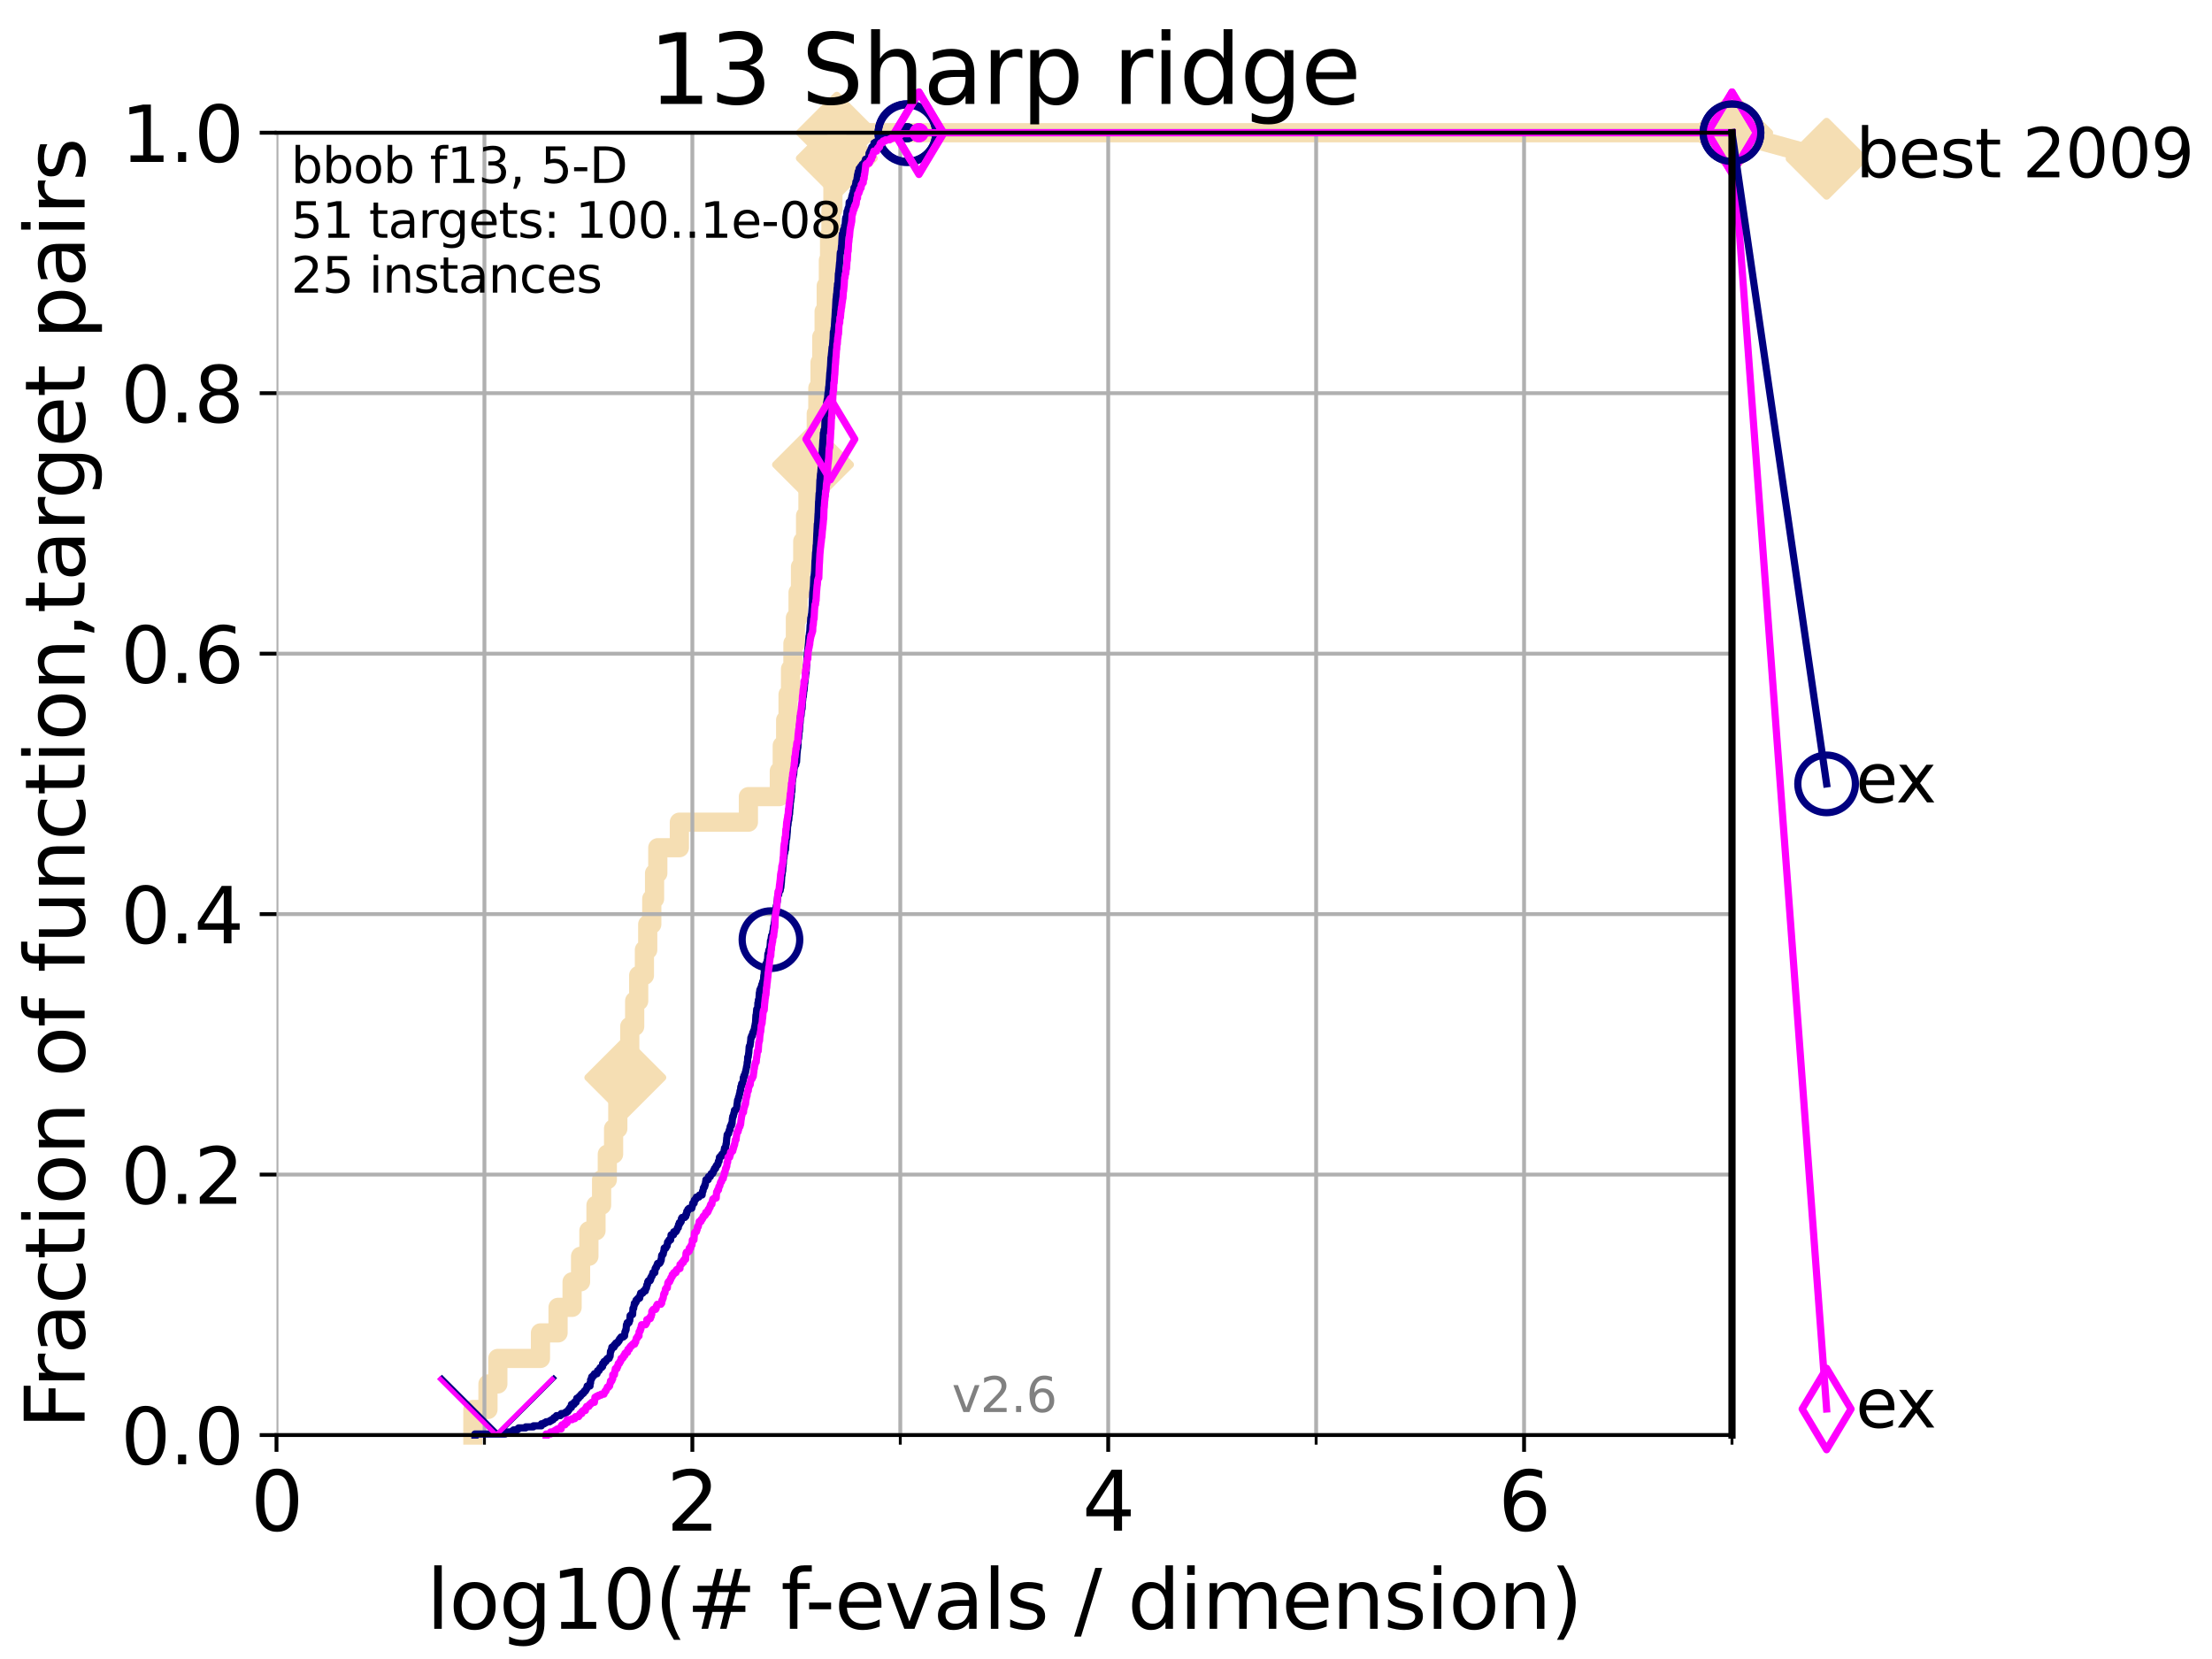 <?xml version="1.0" encoding="utf-8" standalone="no"?>
<!DOCTYPE svg PUBLIC "-//W3C//DTD SVG 1.1//EN"
  "http://www.w3.org/Graphics/SVG/1.1/DTD/svg11.dtd">
<svg xmlns:xlink="http://www.w3.org/1999/xlink" width="460.8pt" height="345.6pt" viewBox="0 0 460.8 345.6" xmlns="http://www.w3.org/2000/svg" version="1.1">
 <defs>
  <style type="text/css">*{stroke-linejoin: round; stroke-linecap: butt}</style>
 </defs>
 <g id="figure_1">
  <g id="patch_1">
   <path d="M 0 345.6 
L 460.8 345.6 
L 460.8 0 
L 0 0 
z
" style="fill: #ffffff"/>
  </g>
  <g id="axes_1">
   <g id="patch_2">
    <path d="M 57.6 298.944 
L 360.806 298.944 
L 360.806 27.648 
L 57.6 27.648 
z
" style="fill: #ffffff"/>
   </g>
   <g id="line2d_1">
    <path d="M 98.51 298.944 
L 98.51 293.624 
L 101.653 293.624 
L 101.653 288.305 
L 103.707 288.305 
L 103.707 282.985 
L 112.589 282.985 
L 112.589 277.666 
L 116.253 277.666 
L 116.253 272.346 
L 119.177 272.346 
L 119.177 267.027 
L 120.944 267.027 
L 120.944 261.707 
L 122.678 261.707 
L 122.678 256.388 
L 124.156 256.388 
L 124.156 251.068 
L 125.322 251.068 
L 125.322 245.749 
L 126.517 245.749 
L 126.517 240.429 
L 127.822 240.429 
L 127.822 235.11 
L 128.701 235.11 
L 128.701 229.79 
L 129.541 229.79 
L 129.541 224.471 
L 130.266 224.471 
L 130.266 219.151 
L 131.191 219.151 
L 131.191 213.832 
L 132.216 213.832 
L 132.216 208.512 
L 133.052 208.512 
L 133.052 203.192 
L 134.241 203.192 
L 134.241 197.873 
L 134.932 197.873 
L 134.932 192.553 
L 135.776 192.553 
L 135.776 187.234 
L 136.357 187.234 
L 136.357 181.914 
L 137.031 181.914 
L 137.031 176.595 
L 141.524 176.595 
L 141.524 171.275 
L 155.904 171.275 
L 155.904 165.956 
L 162.349 165.956 
L 162.349 160.636 
L 162.957 160.636 
L 162.957 155.317 
L 163.666 155.317 
L 163.666 149.997 
L 164.168 149.997 
L 164.168 144.678 
L 164.683 144.678 
L 164.683 139.358 
L 165.183 139.358 
L 165.183 134.039 
L 165.695 134.039 
L 165.695 128.719 
L 166.252 128.719 
L 166.252 123.4 
L 166.758 123.4 
L 166.758 118.08 
L 167.229 118.08 
L 167.229 112.76 
L 167.818 112.76 
L 167.818 107.441 
L 168.316 107.441 
L 168.316 102.121 
L 168.903 102.121 
L 168.903 96.802 
L 169.364 96.802 
L 169.364 91.482 
L 170.044 91.482 
L 170.044 86.163 
L 170.374 86.163 
L 170.374 80.843 
L 170.828 80.843 
L 170.828 75.524 
L 171.191 75.524 
L 171.191 70.204 
L 171.678 70.204 
L 171.678 64.885 
L 172.119 64.885 
L 172.119 59.565 
L 172.566 59.565 
L 172.566 54.246 
L 172.815 54.246 
L 172.815 48.926 
L 173.101 48.926 
L 173.101 43.607 
L 173.51 43.607 
L 173.51 38.287 
L 174.011 38.287 
L 174.011 32.968 
L 174.325 32.968 
L 174.325 27.648 
L 360.806 27.648 
" style="fill: none; stroke: #f5deb3; stroke-width: 4; stroke-linecap: square"/>
   </g>
   <g id="line2d_2">
    <defs>
     <path id="m62186f1d13" d="M -0 7.778 
L 7.778 0 
L 0 -7.778 
L -7.778 -0 
z
" style="stroke: #f5deb3; stroke-width: 1.5; stroke-linejoin: miter"/>
    </defs>
    <g>
     <use xlink:href="#m62186f1d13" x="130.266" y="224.471" style="fill: #f5deb3; stroke: #f5deb3; stroke-width: 1.5; stroke-linejoin: miter"/>
     <use xlink:href="#m62186f1d13" x="169.364" y="96.802" style="fill: #f5deb3; stroke: #f5deb3; stroke-width: 1.5; stroke-linejoin: miter"/>
     <use xlink:href="#m62186f1d13" x="174.325" y="32.968" style="fill: #f5deb3; stroke: #f5deb3; stroke-width: 1.5; stroke-linejoin: miter"/>
     <use xlink:href="#m62186f1d13" x="174.325" y="27.648" style="fill: #f5deb3; stroke: #f5deb3; stroke-width: 1.5; stroke-linejoin: miter"/>
     <use xlink:href="#m62186f1d13" x="360.806" y="27.648" style="fill: #f5deb3; stroke: #f5deb3; stroke-width: 1.5; stroke-linejoin: miter"/>
    </g>
   </g>
   <g id="line2d_3">
    <path style="fill: none; stroke: #f5deb3; stroke-width: 4; stroke-linecap: square"/>
    <g/>
   </g>
   <g id="line2d_4">
    <path d="M 360.806 27.648 
L 380.515 33.074 
" style="fill: none; stroke: #f5deb3; stroke-width: 4; stroke-linecap: square"/>
    <g>
     <use xlink:href="#m62186f1d13" x="360.806" y="27.648" style="fill: #f5deb3; stroke: #f5deb3; stroke-width: 1.5; stroke-linejoin: miter"/>
     <use xlink:href="#m62186f1d13" x="380.515" y="33.074" style="fill: #f5deb3; stroke: #f5deb3; stroke-width: 1.5; stroke-linejoin: miter"/>
    </g>
   </g>
   <g id="matplotlib.axis_1">
    <g id="xtick_1">
     <g id="line2d_5">
      <path d="M 57.6 298.944 
L 57.6 27.648 
" clip-path="url(#p82530881f1)" style="fill: none; stroke: #b0b0b0; stroke-width: 0.8; stroke-linecap: square"/>
     </g>
     <g id="line2d_6">
      <defs>
       <path id="mcf5705a10f" d="M 0 0 
L 0 3.5 
" style="stroke: #000000; stroke-width: 0.8"/>
      </defs>
      <g>
       <use xlink:href="#mcf5705a10f" x="57.6" y="298.944" style="stroke: #000000; stroke-width: 0.8"/>
      </g>
     </g>
     <g id="text_1">
      <!-- 0 -->
      <g transform="translate(52.192 318.861)scale(0.17 -0.17)">
       <defs>
        <path id="DejaVuSans-30" d="M 2034 4250 
Q 1547 4250 1301 3770 
Q 1056 3291 1056 2328 
Q 1056 1369 1301 889 
Q 1547 409 2034 409 
Q 2525 409 2770 889 
Q 3016 1369 3016 2328 
Q 3016 3291 2770 3770 
Q 2525 4250 2034 4250 
z
M 2034 4750 
Q 2819 4750 3233 4129 
Q 3647 3509 3647 2328 
Q 3647 1150 3233 529 
Q 2819 -91 2034 -91 
Q 1250 -91 836 529 
Q 422 1150 422 2328 
Q 422 3509 836 4129 
Q 1250 4750 2034 4750 
z
" transform="scale(0.016)"/>
       </defs>
       <use xlink:href="#DejaVuSans-30"/>
      </g>
     </g>
    </g>
    <g id="xtick_2">
     <g id="line2d_7">
      <path d="M 144.23 298.944 
L 144.23 27.648 
" clip-path="url(#p82530881f1)" style="fill: none; stroke: #b0b0b0; stroke-width: 0.8; stroke-linecap: square"/>
     </g>
     <g id="line2d_8">
      <g>
       <use xlink:href="#mcf5705a10f" x="144.23" y="298.944" style="stroke: #000000; stroke-width: 0.8"/>
      </g>
     </g>
     <g id="text_2">
      <!-- 2 -->
      <g transform="translate(138.822 318.861)scale(0.17 -0.17)">
       <defs>
        <path id="DejaVuSans-32" d="M 1228 531 
L 3431 531 
L 3431 0 
L 469 0 
L 469 531 
Q 828 903 1448 1529 
Q 2069 2156 2228 2338 
Q 2531 2678 2651 2914 
Q 2772 3150 2772 3378 
Q 2772 3750 2511 3984 
Q 2250 4219 1831 4219 
Q 1534 4219 1204 4116 
Q 875 4013 500 3803 
L 500 4441 
Q 881 4594 1212 4672 
Q 1544 4750 1819 4750 
Q 2544 4750 2975 4387 
Q 3406 4025 3406 3419 
Q 3406 3131 3298 2873 
Q 3191 2616 2906 2266 
Q 2828 2175 2409 1742 
Q 1991 1309 1228 531 
z
" transform="scale(0.016)"/>
       </defs>
       <use xlink:href="#DejaVuSans-32"/>
      </g>
     </g>
    </g>
    <g id="xtick_3">
     <g id="line2d_9">
      <path d="M 230.861 298.944 
L 230.861 27.648 
" clip-path="url(#p82530881f1)" style="fill: none; stroke: #b0b0b0; stroke-width: 0.8; stroke-linecap: square"/>
     </g>
     <g id="line2d_10">
      <g>
       <use xlink:href="#mcf5705a10f" x="230.861" y="298.944" style="stroke: #000000; stroke-width: 0.8"/>
      </g>
     </g>
     <g id="text_3">
      <!-- 4 -->
      <g transform="translate(225.453 318.861)scale(0.17 -0.17)">
       <defs>
        <path id="DejaVuSans-34" d="M 2419 4116 
L 825 1625 
L 2419 1625 
L 2419 4116 
z
M 2253 4666 
L 3047 4666 
L 3047 1625 
L 3713 1625 
L 3713 1100 
L 3047 1100 
L 3047 0 
L 2419 0 
L 2419 1100 
L 313 1100 
L 313 1709 
L 2253 4666 
z
" transform="scale(0.016)"/>
       </defs>
       <use xlink:href="#DejaVuSans-34"/>
      </g>
     </g>
    </g>
    <g id="xtick_4">
     <g id="line2d_11">
      <path d="M 317.491 298.944 
L 317.491 27.648 
" clip-path="url(#p82530881f1)" style="fill: none; stroke: #b0b0b0; stroke-width: 0.8; stroke-linecap: square"/>
     </g>
     <g id="line2d_12">
      <g>
       <use xlink:href="#mcf5705a10f" x="317.491" y="298.944" style="stroke: #000000; stroke-width: 0.8"/>
      </g>
     </g>
     <g id="text_4">
      <!-- 6 -->
      <g transform="translate(312.083 318.861)scale(0.17 -0.17)">
       <defs>
        <path id="DejaVuSans-36" d="M 2113 2584 
Q 1688 2584 1439 2293 
Q 1191 2003 1191 1497 
Q 1191 994 1439 701 
Q 1688 409 2113 409 
Q 2538 409 2786 701 
Q 3034 994 3034 1497 
Q 3034 2003 2786 2293 
Q 2538 2584 2113 2584 
z
M 3366 4563 
L 3366 3988 
Q 3128 4100 2886 4159 
Q 2644 4219 2406 4219 
Q 1781 4219 1451 3797 
Q 1122 3375 1075 2522 
Q 1259 2794 1537 2939 
Q 1816 3084 2150 3084 
Q 2853 3084 3261 2657 
Q 3669 2231 3669 1497 
Q 3669 778 3244 343 
Q 2819 -91 2113 -91 
Q 1303 -91 875 529 
Q 447 1150 447 2328 
Q 447 3434 972 4092 
Q 1497 4750 2381 4750 
Q 2619 4750 2861 4703 
Q 3103 4656 3366 4563 
z
" transform="scale(0.016)"/>
       </defs>
       <use xlink:href="#DejaVuSans-36"/>
      </g>
     </g>
    </g>
    <g id="xtick_5">
     <g id="line2d_13">
      <path d="M 100.915 298.944 
L 100.915 27.648 
" clip-path="url(#p82530881f1)" style="fill: none; stroke: #b0b0b0; stroke-width: 0.8; stroke-linecap: square"/>
     </g>
     <g id="line2d_14">
      <defs>
       <path id="m086e233f6f" d="M 0 0 
L 0 2 
" style="stroke: #000000; stroke-width: 0.6"/>
      </defs>
      <g>
       <use xlink:href="#m086e233f6f" x="100.915" y="298.944" style="stroke: #000000; stroke-width: 0.6"/>
      </g>
     </g>
    </g>
    <g id="xtick_6">
     <g id="line2d_15">
      <path d="M 187.546 298.944 
L 187.546 27.648 
" clip-path="url(#p82530881f1)" style="fill: none; stroke: #b0b0b0; stroke-width: 0.8; stroke-linecap: square"/>
     </g>
     <g id="line2d_16">
      <g>
       <use xlink:href="#m086e233f6f" x="187.546" y="298.944" style="stroke: #000000; stroke-width: 0.6"/>
      </g>
     </g>
    </g>
    <g id="xtick_7">
     <g id="line2d_17">
      <path d="M 274.176 298.944 
L 274.176 27.648 
" clip-path="url(#p82530881f1)" style="fill: none; stroke: #b0b0b0; stroke-width: 0.8; stroke-linecap: square"/>
     </g>
     <g id="line2d_18">
      <g>
       <use xlink:href="#m086e233f6f" x="274.176" y="298.944" style="stroke: #000000; stroke-width: 0.6"/>
      </g>
     </g>
    </g>
    <g id="xtick_8">
     <g id="line2d_19">
      <path d="M 360.806 298.944 
L 360.806 27.648 
" clip-path="url(#p82530881f1)" style="fill: none; stroke: #b0b0b0; stroke-width: 0.8; stroke-linecap: square"/>
     </g>
     <g id="line2d_20">
      <g>
       <use xlink:href="#m086e233f6f" x="360.806" y="298.944" style="stroke: #000000; stroke-width: 0.6"/>
      </g>
     </g>
    </g>
    <g id="text_5">
     <!-- log10(# f-evals / dimension) -->
     <g transform="translate(88.823 339.314)scale(0.17 -0.17)">
      <defs>
       <path id="DejaVuSans-6c" d="M 603 4863 
L 1178 4863 
L 1178 0 
L 603 0 
L 603 4863 
z
" transform="scale(0.016)"/>
       <path id="DejaVuSans-6f" d="M 1959 3097 
Q 1497 3097 1228 2736 
Q 959 2375 959 1747 
Q 959 1119 1226 758 
Q 1494 397 1959 397 
Q 2419 397 2687 759 
Q 2956 1122 2956 1747 
Q 2956 2369 2687 2733 
Q 2419 3097 1959 3097 
z
M 1959 3584 
Q 2709 3584 3137 3096 
Q 3566 2609 3566 1747 
Q 3566 888 3137 398 
Q 2709 -91 1959 -91 
Q 1206 -91 779 398 
Q 353 888 353 1747 
Q 353 2609 779 3096 
Q 1206 3584 1959 3584 
z
" transform="scale(0.016)"/>
       <path id="DejaVuSans-67" d="M 2906 1791 
Q 2906 2416 2648 2759 
Q 2391 3103 1925 3103 
Q 1463 3103 1205 2759 
Q 947 2416 947 1791 
Q 947 1169 1205 825 
Q 1463 481 1925 481 
Q 2391 481 2648 825 
Q 2906 1169 2906 1791 
z
M 3481 434 
Q 3481 -459 3084 -895 
Q 2688 -1331 1869 -1331 
Q 1566 -1331 1297 -1286 
Q 1028 -1241 775 -1147 
L 775 -588 
Q 1028 -725 1275 -790 
Q 1522 -856 1778 -856 
Q 2344 -856 2625 -561 
Q 2906 -266 2906 331 
L 2906 616 
Q 2728 306 2450 153 
Q 2172 0 1784 0 
Q 1141 0 747 490 
Q 353 981 353 1791 
Q 353 2603 747 3093 
Q 1141 3584 1784 3584 
Q 2172 3584 2450 3431 
Q 2728 3278 2906 2969 
L 2906 3500 
L 3481 3500 
L 3481 434 
z
" transform="scale(0.016)"/>
       <path id="DejaVuSans-31" d="M 794 531 
L 1825 531 
L 1825 4091 
L 703 3866 
L 703 4441 
L 1819 4666 
L 2450 4666 
L 2450 531 
L 3481 531 
L 3481 0 
L 794 0 
L 794 531 
z
" transform="scale(0.016)"/>
       <path id="DejaVuSans-28" d="M 1984 4856 
Q 1566 4138 1362 3434 
Q 1159 2731 1159 2009 
Q 1159 1288 1364 580 
Q 1569 -128 1984 -844 
L 1484 -844 
Q 1016 -109 783 600 
Q 550 1309 550 2009 
Q 550 2706 781 3412 
Q 1013 4119 1484 4856 
L 1984 4856 
z
" transform="scale(0.016)"/>
       <path id="DejaVuSans-23" d="M 3272 2816 
L 2363 2816 
L 2100 1772 
L 3016 1772 
L 3272 2816 
z
M 2803 4594 
L 2478 3297 
L 3391 3297 
L 3719 4594 
L 4219 4594 
L 3897 3297 
L 4872 3297 
L 4872 2816 
L 3775 2816 
L 3519 1772 
L 4513 1772 
L 4513 1294 
L 3397 1294 
L 3072 0 
L 2572 0 
L 2894 1294 
L 1978 1294 
L 1656 0 
L 1153 0 
L 1478 1294 
L 494 1294 
L 494 1772 
L 1594 1772 
L 1856 2816 
L 850 2816 
L 850 3297 
L 1978 3297 
L 2297 4594 
L 2803 4594 
z
" transform="scale(0.016)"/>
       <path id="DejaVuSans-20" transform="scale(0.016)"/>
       <path id="DejaVuSans-66" d="M 2375 4863 
L 2375 4384 
L 1825 4384 
Q 1516 4384 1395 4259 
Q 1275 4134 1275 3809 
L 1275 3500 
L 2222 3500 
L 2222 3053 
L 1275 3053 
L 1275 0 
L 697 0 
L 697 3053 
L 147 3053 
L 147 3500 
L 697 3500 
L 697 3744 
Q 697 4328 969 4595 
Q 1241 4863 1831 4863 
L 2375 4863 
z
" transform="scale(0.016)"/>
       <path id="DejaVuSans-2d" d="M 313 2009 
L 1997 2009 
L 1997 1497 
L 313 1497 
L 313 2009 
z
" transform="scale(0.016)"/>
       <path id="DejaVuSans-65" d="M 3597 1894 
L 3597 1613 
L 953 1613 
Q 991 1019 1311 708 
Q 1631 397 2203 397 
Q 2534 397 2845 478 
Q 3156 559 3463 722 
L 3463 178 
Q 3153 47 2828 -22 
Q 2503 -91 2169 -91 
Q 1331 -91 842 396 
Q 353 884 353 1716 
Q 353 2575 817 3079 
Q 1281 3584 2069 3584 
Q 2775 3584 3186 3129 
Q 3597 2675 3597 1894 
z
M 3022 2063 
Q 3016 2534 2758 2815 
Q 2500 3097 2075 3097 
Q 1594 3097 1305 2825 
Q 1016 2553 972 2059 
L 3022 2063 
z
" transform="scale(0.016)"/>
       <path id="DejaVuSans-76" d="M 191 3500 
L 800 3500 
L 1894 563 
L 2988 3500 
L 3597 3500 
L 2284 0 
L 1503 0 
L 191 3500 
z
" transform="scale(0.016)"/>
       <path id="DejaVuSans-61" d="M 2194 1759 
Q 1497 1759 1228 1600 
Q 959 1441 959 1056 
Q 959 750 1161 570 
Q 1363 391 1709 391 
Q 2188 391 2477 730 
Q 2766 1069 2766 1631 
L 2766 1759 
L 2194 1759 
z
M 3341 1997 
L 3341 0 
L 2766 0 
L 2766 531 
Q 2569 213 2275 61 
Q 1981 -91 1556 -91 
Q 1019 -91 701 211 
Q 384 513 384 1019 
Q 384 1609 779 1909 
Q 1175 2209 1959 2209 
L 2766 2209 
L 2766 2266 
Q 2766 2663 2505 2880 
Q 2244 3097 1772 3097 
Q 1472 3097 1187 3025 
Q 903 2953 641 2809 
L 641 3341 
Q 956 3463 1253 3523 
Q 1550 3584 1831 3584 
Q 2591 3584 2966 3190 
Q 3341 2797 3341 1997 
z
" transform="scale(0.016)"/>
       <path id="DejaVuSans-73" d="M 2834 3397 
L 2834 2853 
Q 2591 2978 2328 3040 
Q 2066 3103 1784 3103 
Q 1356 3103 1142 2972 
Q 928 2841 928 2578 
Q 928 2378 1081 2264 
Q 1234 2150 1697 2047 
L 1894 2003 
Q 2506 1872 2764 1633 
Q 3022 1394 3022 966 
Q 3022 478 2636 193 
Q 2250 -91 1575 -91 
Q 1294 -91 989 -36 
Q 684 19 347 128 
L 347 722 
Q 666 556 975 473 
Q 1284 391 1588 391 
Q 1994 391 2212 530 
Q 2431 669 2431 922 
Q 2431 1156 2273 1281 
Q 2116 1406 1581 1522 
L 1381 1569 
Q 847 1681 609 1914 
Q 372 2147 372 2553 
Q 372 3047 722 3315 
Q 1072 3584 1716 3584 
Q 2034 3584 2315 3537 
Q 2597 3491 2834 3397 
z
" transform="scale(0.016)"/>
       <path id="DejaVuSans-2f" d="M 1625 4666 
L 2156 4666 
L 531 -594 
L 0 -594 
L 1625 4666 
z
" transform="scale(0.016)"/>
       <path id="DejaVuSans-64" d="M 2906 2969 
L 2906 4863 
L 3481 4863 
L 3481 0 
L 2906 0 
L 2906 525 
Q 2725 213 2448 61 
Q 2172 -91 1784 -91 
Q 1150 -91 751 415 
Q 353 922 353 1747 
Q 353 2572 751 3078 
Q 1150 3584 1784 3584 
Q 2172 3584 2448 3432 
Q 2725 3281 2906 2969 
z
M 947 1747 
Q 947 1113 1208 752 
Q 1469 391 1925 391 
Q 2381 391 2643 752 
Q 2906 1113 2906 1747 
Q 2906 2381 2643 2742 
Q 2381 3103 1925 3103 
Q 1469 3103 1208 2742 
Q 947 2381 947 1747 
z
" transform="scale(0.016)"/>
       <path id="DejaVuSans-69" d="M 603 3500 
L 1178 3500 
L 1178 0 
L 603 0 
L 603 3500 
z
M 603 4863 
L 1178 4863 
L 1178 4134 
L 603 4134 
L 603 4863 
z
" transform="scale(0.016)"/>
       <path id="DejaVuSans-6d" d="M 3328 2828 
Q 3544 3216 3844 3400 
Q 4144 3584 4550 3584 
Q 5097 3584 5394 3201 
Q 5691 2819 5691 2113 
L 5691 0 
L 5113 0 
L 5113 2094 
Q 5113 2597 4934 2840 
Q 4756 3084 4391 3084 
Q 3944 3084 3684 2787 
Q 3425 2491 3425 1978 
L 3425 0 
L 2847 0 
L 2847 2094 
Q 2847 2600 2669 2842 
Q 2491 3084 2119 3084 
Q 1678 3084 1418 2786 
Q 1159 2488 1159 1978 
L 1159 0 
L 581 0 
L 581 3500 
L 1159 3500 
L 1159 2956 
Q 1356 3278 1631 3431 
Q 1906 3584 2284 3584 
Q 2666 3584 2933 3390 
Q 3200 3197 3328 2828 
z
" transform="scale(0.016)"/>
       <path id="DejaVuSans-6e" d="M 3513 2113 
L 3513 0 
L 2938 0 
L 2938 2094 
Q 2938 2591 2744 2837 
Q 2550 3084 2163 3084 
Q 1697 3084 1428 2787 
Q 1159 2491 1159 1978 
L 1159 0 
L 581 0 
L 581 3500 
L 1159 3500 
L 1159 2956 
Q 1366 3272 1645 3428 
Q 1925 3584 2291 3584 
Q 2894 3584 3203 3211 
Q 3513 2838 3513 2113 
z
" transform="scale(0.016)"/>
       <path id="DejaVuSans-29" d="M 513 4856 
L 1013 4856 
Q 1481 4119 1714 3412 
Q 1947 2706 1947 2009 
Q 1947 1309 1714 600 
Q 1481 -109 1013 -844 
L 513 -844 
Q 928 -128 1133 580 
Q 1338 1288 1338 2009 
Q 1338 2731 1133 3434 
Q 928 4138 513 4856 
z
" transform="scale(0.016)"/>
      </defs>
      <use xlink:href="#DejaVuSans-6c"/>
      <use xlink:href="#DejaVuSans-6f" x="27.783"/>
      <use xlink:href="#DejaVuSans-67" x="88.965"/>
      <use xlink:href="#DejaVuSans-31" x="152.441"/>
      <use xlink:href="#DejaVuSans-30" x="216.064"/>
      <use xlink:href="#DejaVuSans-28" x="279.688"/>
      <use xlink:href="#DejaVuSans-23" x="318.701"/>
      <use xlink:href="#DejaVuSans-20" x="402.49"/>
      <use xlink:href="#DejaVuSans-66" x="434.277"/>
      <use xlink:href="#DejaVuSans-2d" x="463.982"/>
      <use xlink:href="#DejaVuSans-65" x="500.066"/>
      <use xlink:href="#DejaVuSans-76" x="561.59"/>
      <use xlink:href="#DejaVuSans-61" x="620.77"/>
      <use xlink:href="#DejaVuSans-6c" x="682.049"/>
      <use xlink:href="#DejaVuSans-73" x="709.832"/>
      <use xlink:href="#DejaVuSans-20" x="761.932"/>
      <use xlink:href="#DejaVuSans-2f" x="793.719"/>
      <use xlink:href="#DejaVuSans-20" x="827.41"/>
      <use xlink:href="#DejaVuSans-64" x="859.197"/>
      <use xlink:href="#DejaVuSans-69" x="922.674"/>
      <use xlink:href="#DejaVuSans-6d" x="950.457"/>
      <use xlink:href="#DejaVuSans-65" x="1047.869"/>
      <use xlink:href="#DejaVuSans-6e" x="1109.393"/>
      <use xlink:href="#DejaVuSans-73" x="1172.771"/>
      <use xlink:href="#DejaVuSans-69" x="1224.871"/>
      <use xlink:href="#DejaVuSans-6f" x="1252.654"/>
      <use xlink:href="#DejaVuSans-6e" x="1313.836"/>
      <use xlink:href="#DejaVuSans-29" x="1377.215"/>
     </g>
    </g>
   </g>
   <g id="matplotlib.axis_2">
    <g id="ytick_1">
     <g id="line2d_21">
      <path d="M 57.6 298.944 
L 360.806 298.944 
" clip-path="url(#p82530881f1)" style="fill: none; stroke: #b0b0b0; stroke-width: 0.8; stroke-linecap: square"/>
     </g>
     <g id="line2d_22">
      <defs>
       <path id="ma5eb894fd4" d="M 0 0 
L -3.5 0 
" style="stroke: #000000; stroke-width: 0.8"/>
      </defs>
      <g>
       <use xlink:href="#ma5eb894fd4" x="57.6" y="298.944" style="stroke: #000000; stroke-width: 0.8"/>
      </g>
     </g>
     <g id="text_6">
      <!-- 0.0 -->
      <g transform="translate(25.155 305.023)scale(0.16 -0.16)">
       <defs>
        <path id="DejaVuSans-2e" d="M 684 794 
L 1344 794 
L 1344 0 
L 684 0 
L 684 794 
z
" transform="scale(0.016)"/>
       </defs>
       <use xlink:href="#DejaVuSans-30"/>
       <use xlink:href="#DejaVuSans-2e" x="63.623"/>
       <use xlink:href="#DejaVuSans-30" x="95.41"/>
      </g>
     </g>
    </g>
    <g id="ytick_2">
     <g id="line2d_23">
      <path d="M 57.6 244.685 
L 360.806 244.685 
" clip-path="url(#p82530881f1)" style="fill: none; stroke: #b0b0b0; stroke-width: 0.8; stroke-linecap: square"/>
     </g>
     <g id="line2d_24">
      <g>
       <use xlink:href="#ma5eb894fd4" x="57.6" y="244.685" style="stroke: #000000; stroke-width: 0.8"/>
      </g>
     </g>
     <g id="text_7">
      <!-- 0.2 -->
      <g transform="translate(25.155 250.764)scale(0.16 -0.16)">
       <use xlink:href="#DejaVuSans-30"/>
       <use xlink:href="#DejaVuSans-2e" x="63.623"/>
       <use xlink:href="#DejaVuSans-32" x="95.41"/>
      </g>
     </g>
    </g>
    <g id="ytick_3">
     <g id="line2d_25">
      <path d="M 57.6 190.426 
L 360.806 190.426 
" clip-path="url(#p82530881f1)" style="fill: none; stroke: #b0b0b0; stroke-width: 0.8; stroke-linecap: square"/>
     </g>
     <g id="line2d_26">
      <g>
       <use xlink:href="#ma5eb894fd4" x="57.6" y="190.426" style="stroke: #000000; stroke-width: 0.8"/>
      </g>
     </g>
     <g id="text_8">
      <!-- 0.4 -->
      <g transform="translate(25.155 196.504)scale(0.16 -0.16)">
       <use xlink:href="#DejaVuSans-30"/>
       <use xlink:href="#DejaVuSans-2e" x="63.623"/>
       <use xlink:href="#DejaVuSans-34" x="95.41"/>
      </g>
     </g>
    </g>
    <g id="ytick_4">
     <g id="line2d_27">
      <path d="M 57.6 136.166 
L 360.806 136.166 
" clip-path="url(#p82530881f1)" style="fill: none; stroke: #b0b0b0; stroke-width: 0.8; stroke-linecap: square"/>
     </g>
     <g id="line2d_28">
      <g>
       <use xlink:href="#ma5eb894fd4" x="57.6" y="136.166" style="stroke: #000000; stroke-width: 0.8"/>
      </g>
     </g>
     <g id="text_9">
      <!-- 0.6 -->
      <g transform="translate(25.155 142.245)scale(0.16 -0.16)">
       <use xlink:href="#DejaVuSans-30"/>
       <use xlink:href="#DejaVuSans-2e" x="63.623"/>
       <use xlink:href="#DejaVuSans-36" x="95.41"/>
      </g>
     </g>
    </g>
    <g id="ytick_5">
     <g id="line2d_29">
      <path d="M 57.6 81.907 
L 360.806 81.907 
" clip-path="url(#p82530881f1)" style="fill: none; stroke: #b0b0b0; stroke-width: 0.8; stroke-linecap: square"/>
     </g>
     <g id="line2d_30">
      <g>
       <use xlink:href="#ma5eb894fd4" x="57.6" y="81.907" style="stroke: #000000; stroke-width: 0.8"/>
      </g>
     </g>
     <g id="text_10">
      <!-- 0.8 -->
      <g transform="translate(25.155 87.986)scale(0.16 -0.16)">
       <defs>
        <path id="DejaVuSans-38" d="M 2034 2216 
Q 1584 2216 1326 1975 
Q 1069 1734 1069 1313 
Q 1069 891 1326 650 
Q 1584 409 2034 409 
Q 2484 409 2743 651 
Q 3003 894 3003 1313 
Q 3003 1734 2745 1975 
Q 2488 2216 2034 2216 
z
M 1403 2484 
Q 997 2584 770 2862 
Q 544 3141 544 3541 
Q 544 4100 942 4425 
Q 1341 4750 2034 4750 
Q 2731 4750 3128 4425 
Q 3525 4100 3525 3541 
Q 3525 3141 3298 2862 
Q 3072 2584 2669 2484 
Q 3125 2378 3379 2068 
Q 3634 1759 3634 1313 
Q 3634 634 3220 271 
Q 2806 -91 2034 -91 
Q 1263 -91 848 271 
Q 434 634 434 1313 
Q 434 1759 690 2068 
Q 947 2378 1403 2484 
z
M 1172 3481 
Q 1172 3119 1398 2916 
Q 1625 2713 2034 2713 
Q 2441 2713 2670 2916 
Q 2900 3119 2900 3481 
Q 2900 3844 2670 4047 
Q 2441 4250 2034 4250 
Q 1625 4250 1398 4047 
Q 1172 3844 1172 3481 
z
" transform="scale(0.016)"/>
       </defs>
       <use xlink:href="#DejaVuSans-30"/>
       <use xlink:href="#DejaVuSans-2e" x="63.623"/>
       <use xlink:href="#DejaVuSans-38" x="95.41"/>
      </g>
     </g>
    </g>
    <g id="ytick_6">
     <g id="line2d_31">
      <path d="M 57.6 27.648 
L 360.806 27.648 
" clip-path="url(#p82530881f1)" style="fill: none; stroke: #b0b0b0; stroke-width: 0.8; stroke-linecap: square"/>
     </g>
     <g id="line2d_32">
      <g>
       <use xlink:href="#ma5eb894fd4" x="57.6" y="27.648" style="stroke: #000000; stroke-width: 0.8"/>
      </g>
     </g>
     <g id="text_11">
      <!-- 1.0 -->
      <g transform="translate(25.155 33.727)scale(0.16 -0.16)">
       <use xlink:href="#DejaVuSans-31"/>
       <use xlink:href="#DejaVuSans-2e" x="63.623"/>
       <use xlink:href="#DejaVuSans-30" x="95.41"/>
      </g>
     </g>
    </g>
    <g id="text_12">
     <!-- Fraction of function,target pairs -->
     <g transform="translate(17.62 297.681)rotate(-90)scale(0.17 -0.17)">
      <defs>
       <path id="DejaVuSans-46" d="M 628 4666 
L 3309 4666 
L 3309 4134 
L 1259 4134 
L 1259 2759 
L 3109 2759 
L 3109 2228 
L 1259 2228 
L 1259 0 
L 628 0 
L 628 4666 
z
" transform="scale(0.016)"/>
       <path id="DejaVuSans-72" d="M 2631 2963 
Q 2534 3019 2420 3045 
Q 2306 3072 2169 3072 
Q 1681 3072 1420 2755 
Q 1159 2438 1159 1844 
L 1159 0 
L 581 0 
L 581 3500 
L 1159 3500 
L 1159 2956 
Q 1341 3275 1631 3429 
Q 1922 3584 2338 3584 
Q 2397 3584 2469 3576 
Q 2541 3569 2628 3553 
L 2631 2963 
z
" transform="scale(0.016)"/>
       <path id="DejaVuSans-63" d="M 3122 3366 
L 3122 2828 
Q 2878 2963 2633 3030 
Q 2388 3097 2138 3097 
Q 1578 3097 1268 2742 
Q 959 2388 959 1747 
Q 959 1106 1268 751 
Q 1578 397 2138 397 
Q 2388 397 2633 464 
Q 2878 531 3122 666 
L 3122 134 
Q 2881 22 2623 -34 
Q 2366 -91 2075 -91 
Q 1284 -91 818 406 
Q 353 903 353 1747 
Q 353 2603 823 3093 
Q 1294 3584 2113 3584 
Q 2378 3584 2631 3529 
Q 2884 3475 3122 3366 
z
" transform="scale(0.016)"/>
       <path id="DejaVuSans-74" d="M 1172 4494 
L 1172 3500 
L 2356 3500 
L 2356 3053 
L 1172 3053 
L 1172 1153 
Q 1172 725 1289 603 
Q 1406 481 1766 481 
L 2356 481 
L 2356 0 
L 1766 0 
Q 1100 0 847 248 
Q 594 497 594 1153 
L 594 3053 
L 172 3053 
L 172 3500 
L 594 3500 
L 594 4494 
L 1172 4494 
z
" transform="scale(0.016)"/>
       <path id="DejaVuSans-75" d="M 544 1381 
L 544 3500 
L 1119 3500 
L 1119 1403 
Q 1119 906 1312 657 
Q 1506 409 1894 409 
Q 2359 409 2629 706 
Q 2900 1003 2900 1516 
L 2900 3500 
L 3475 3500 
L 3475 0 
L 2900 0 
L 2900 538 
Q 2691 219 2414 64 
Q 2138 -91 1772 -91 
Q 1169 -91 856 284 
Q 544 659 544 1381 
z
M 1991 3584 
L 1991 3584 
z
" transform="scale(0.016)"/>
       <path id="DejaVuSans-2c" d="M 750 794 
L 1409 794 
L 1409 256 
L 897 -744 
L 494 -744 
L 750 256 
L 750 794 
z
" transform="scale(0.016)"/>
       <path id="DejaVuSans-70" d="M 1159 525 
L 1159 -1331 
L 581 -1331 
L 581 3500 
L 1159 3500 
L 1159 2969 
Q 1341 3281 1617 3432 
Q 1894 3584 2278 3584 
Q 2916 3584 3314 3078 
Q 3713 2572 3713 1747 
Q 3713 922 3314 415 
Q 2916 -91 2278 -91 
Q 1894 -91 1617 61 
Q 1341 213 1159 525 
z
M 3116 1747 
Q 3116 2381 2855 2742 
Q 2594 3103 2138 3103 
Q 1681 3103 1420 2742 
Q 1159 2381 1159 1747 
Q 1159 1113 1420 752 
Q 1681 391 2138 391 
Q 2594 391 2855 752 
Q 3116 1113 3116 1747 
z
" transform="scale(0.016)"/>
      </defs>
      <use xlink:href="#DejaVuSans-46"/>
      <use xlink:href="#DejaVuSans-72" x="50.27"/>
      <use xlink:href="#DejaVuSans-61" x="91.383"/>
      <use xlink:href="#DejaVuSans-63" x="152.662"/>
      <use xlink:href="#DejaVuSans-74" x="207.643"/>
      <use xlink:href="#DejaVuSans-69" x="246.852"/>
      <use xlink:href="#DejaVuSans-6f" x="274.635"/>
      <use xlink:href="#DejaVuSans-6e" x="335.816"/>
      <use xlink:href="#DejaVuSans-20" x="399.195"/>
      <use xlink:href="#DejaVuSans-6f" x="430.982"/>
      <use xlink:href="#DejaVuSans-66" x="492.164"/>
      <use xlink:href="#DejaVuSans-20" x="527.369"/>
      <use xlink:href="#DejaVuSans-66" x="559.156"/>
      <use xlink:href="#DejaVuSans-75" x="594.361"/>
      <use xlink:href="#DejaVuSans-6e" x="657.74"/>
      <use xlink:href="#DejaVuSans-63" x="721.119"/>
      <use xlink:href="#DejaVuSans-74" x="776.1"/>
      <use xlink:href="#DejaVuSans-69" x="815.309"/>
      <use xlink:href="#DejaVuSans-6f" x="843.092"/>
      <use xlink:href="#DejaVuSans-6e" x="904.273"/>
      <use xlink:href="#DejaVuSans-2c" x="967.652"/>
      <use xlink:href="#DejaVuSans-74" x="999.439"/>
      <use xlink:href="#DejaVuSans-61" x="1038.648"/>
      <use xlink:href="#DejaVuSans-72" x="1099.928"/>
      <use xlink:href="#DejaVuSans-67" x="1139.291"/>
      <use xlink:href="#DejaVuSans-65" x="1202.768"/>
      <use xlink:href="#DejaVuSans-74" x="1264.291"/>
      <use xlink:href="#DejaVuSans-20" x="1303.5"/>
      <use xlink:href="#DejaVuSans-70" x="1335.287"/>
      <use xlink:href="#DejaVuSans-61" x="1398.764"/>
      <use xlink:href="#DejaVuSans-69" x="1460.043"/>
      <use xlink:href="#DejaVuSans-72" x="1487.826"/>
      <use xlink:href="#DejaVuSans-73" x="1528.939"/>
     </g>
    </g>
   </g>
   <g id="line2d_33">
    <defs>
     <path id="me7ba748d8d" d="M 0 1.5 
C 0.398 1.5 0.779 1.342 1.061 1.061 
C 1.342 0.779 1.5 0.398 1.5 0 
C 1.5 -0.398 1.342 -0.779 1.061 -1.061 
C 0.779 -1.342 0.398 -1.5 0 -1.5 
C -0.398 -1.5 -0.779 -1.342 -1.061 -1.061 
C -1.342 -0.779 -1.5 -0.398 -1.5 0 
C -1.5 0.398 -1.342 0.779 -1.061 1.061 
C -0.779 1.342 -0.398 1.5 0 1.5 
z
" style="stroke: #f5deb3"/>
    </defs>
    <g>
     <use xlink:href="#me7ba748d8d" x="174.325" y="27.648" style="fill: #f5deb3; stroke: #f5deb3"/>
     <use xlink:href="#me7ba748d8d" x="174.325" y="27.648" style="fill: #f5deb3; stroke: #f5deb3"/>
    </g>
   </g>
   <g id="line2d_34">
    <defs>
     <path id="m06af45e72b" d="M 0 1.5 
C 0.398 1.5 0.779 1.342 1.061 1.061 
C 1.342 0.779 1.5 0.398 1.5 0 
C 1.5 -0.398 1.342 -0.779 1.061 -1.061 
C 0.779 -1.342 0.398 -1.5 0 -1.5 
C -0.398 -1.5 -0.779 -1.342 -1.061 -1.061 
C -1.342 -0.779 -1.5 -0.398 -1.5 0 
C -1.5 0.398 -1.342 0.779 -1.061 1.061 
C -0.779 1.342 -0.398 1.5 0 1.5 
z
" style="stroke: #000080"/>
    </defs>
    <g>
     <use xlink:href="#m06af45e72b" x="188.952" y="27.648" style="fill: #000080; stroke: #000080"/>
     <use xlink:href="#m06af45e72b" x="188.952" y="27.648" style="fill: #000080; stroke: #000080"/>
    </g>
   </g>
   <g id="line2d_35">
    <path d="M 98.933 298.944 
L 98.933 298.731 
L 105.263 298.731 
L 105.263 298.306 
L 106.699 298.306 
L 106.699 298.093 
L 106.974 298.093 
L 106.974 297.88 
L 107.775 297.88 
L 107.775 297.667 
L 108.034 297.667 
L 108.034 297.455 
L 109.52 297.455 
L 109.52 297.242 
L 111.117 297.242 
L 111.117 297.029 
L 112.79 297.029 
L 112.79 296.603 
L 113.381 296.603 
L 113.381 296.391 
L 113.765 296.391 
L 113.765 296.178 
L 114.51 296.178 
L 114.51 295.965 
L 114.872 295.965 
L 114.872 295.752 
L 115.227 295.752 
L 115.227 295.54 
L 115.402 295.54 
L 115.402 295.327 
L 115.747 295.327 
L 115.747 295.114 
L 115.918 295.114 
L 115.918 294.901 
L 116.746 294.901 
L 116.746 294.688 
L 116.908 294.688 
L 116.908 294.476 
L 117.695 294.476 
L 117.695 294.263 
L 118.001 294.263 
L 118.001 294.05 
L 118.302 294.05 
L 118.302 293.837 
L 118.451 293.837 
L 118.451 293.624 
L 118.598 293.624 
L 118.598 293.412 
L 118.745 293.412 
L 118.745 293.199 
L 119.034 293.199 
L 119.034 292.561 
L 119.6 292.561 
L 119.6 292.135 
L 120.013 292.135 
L 120.013 291.709 
L 120.149 291.709 
L 120.149 291.284 
L 120.551 291.284 
L 120.551 291.071 
L 120.683 291.071 
L 120.683 290.858 
L 120.944 290.858 
L 120.944 290.646 
L 121.073 290.646 
L 121.073 290.433 
L 121.329 290.433 
L 121.329 290.22 
L 121.582 290.22 
L 121.582 290.007 
L 121.707 290.007 
L 121.707 289.794 
L 121.954 289.794 
L 121.954 289.582 
L 122.077 289.582 
L 122.077 289.369 
L 122.199 289.369 
L 122.199 289.156 
L 122.32 289.156 
L 122.32 288.731 
L 122.913 288.731 
L 122.913 288.092 
L 123.03 288.092 
L 123.03 287.454 
L 123.145 287.454 
L 123.145 287.241 
L 123.26 287.241 
L 123.26 286.815 
L 123.488 286.815 
L 123.488 286.603 
L 123.714 286.603 
L 123.714 286.39 
L 123.825 286.39 
L 123.825 286.177 
L 124.374 286.177 
L 124.482 285.539 
L 124.801 285.539 
L 124.907 285.113 
L 125.012 285.113 
L 125.012 284.9 
L 125.322 284.9 
L 125.322 284.688 
L 125.527 284.688 
L 125.527 284.049 
L 125.83 284.049 
L 125.83 283.624 
L 126.226 283.624 
L 126.323 283.198 
L 126.517 283.198 
L 126.517 282.985 
L 126.899 282.985 
L 126.994 282.56 
L 127.087 282.56 
L 127.181 281.496 
L 127.274 281.496 
L 127.366 281.07 
L 127.458 281.07 
L 127.458 280.645 
L 127.911 280.645 
L 127.911 280.219 
L 128.178 280.219 
L 128.266 279.794 
L 128.615 279.794 
L 128.615 279.581 
L 128.786 279.581 
L 128.786 279.368 
L 128.957 279.368 
L 129.041 278.943 
L 129.209 278.943 
L 129.209 278.73 
L 129.376 278.73 
L 129.376 278.517 
L 129.866 278.517 
L 129.866 278.304 
L 130.107 278.304 
L 130.187 277.453 
L 130.266 277.453 
L 130.345 277.028 
L 130.423 277.028 
L 130.502 275.964 
L 130.657 275.964 
L 130.657 275.538 
L 131.04 275.538 
L 131.116 275.113 
L 131.191 275.113 
L 131.266 274.049 
L 131.49 274.049 
L 131.49 273.836 
L 131.784 273.836 
L 131.857 272.559 
L 132.001 272.559 
L 132.073 271.921 
L 132.145 271.921 
L 132.145 271.495 
L 132.358 271.495 
L 132.358 271.282 
L 132.499 271.282 
L 132.499 270.857 
L 132.709 270.857 
L 132.709 270.644 
L 132.916 270.644 
L 132.916 270.431 
L 133.256 270.431 
L 133.323 269.793 
L 133.457 269.793 
L 133.457 269.367 
L 133.918 269.367 
L 133.918 269.155 
L 134.048 269.155 
L 134.048 268.942 
L 134.432 268.942 
L 134.432 268.516 
L 134.558 268.516 
L 134.558 268.304 
L 134.684 268.304 
L 134.746 267.665 
L 134.87 267.665 
L 134.932 267.027 
L 135.055 267.027 
L 135.055 266.814 
L 135.419 266.814 
L 135.419 266.601 
L 135.539 266.601 
L 135.539 266.176 
L 135.658 266.176 
L 135.658 265.963 
L 135.776 265.963 
L 135.776 265.75 
L 135.894 265.75 
L 135.952 265.325 
L 136.011 265.325 
L 136.011 265.112 
L 136.414 265.112 
L 136.471 264.261 
L 136.584 264.261 
L 136.584 264.048 
L 136.753 264.048 
L 136.809 263.622 
L 136.92 263.622 
L 136.975 263.197 
L 137.413 263.197 
L 137.413 262.984 
L 137.574 262.984 
L 137.628 262.558 
L 137.735 262.558 
L 137.841 261.495 
L 137.998 261.495 
L 137.998 261.282 
L 138.155 261.282 
L 138.259 260.643 
L 138.31 260.643 
L 138.362 260.005 
L 138.718 260.005 
L 138.819 259.579 
L 138.969 259.579 
L 139.068 258.728 
L 139.265 258.728 
L 139.363 258.303 
L 139.701 258.303 
L 139.796 257.239 
L 140.313 257.239 
L 140.359 256.601 
L 140.816 256.601 
L 140.816 256.388 
L 140.951 256.388 
L 141.04 255.962 
L 141.129 255.962 
L 141.129 255.749 
L 141.305 255.749 
L 141.349 255.111 
L 141.524 255.111 
L 141.524 254.686 
L 141.783 254.686 
L 141.783 254.473 
L 141.911 254.473 
L 141.953 253.834 
L 142.08 253.834 
L 142.08 253.622 
L 142.662 253.622 
L 142.662 253.409 
L 142.865 253.409 
L 142.865 252.983 
L 143.026 252.983 
L 143.066 252.345 
L 143.226 252.345 
L 143.305 251.919 
L 143.541 251.919 
L 143.541 251.707 
L 144.117 251.707 
L 144.193 251.281 
L 144.23 251.281 
L 144.305 250.643 
L 144.603 250.643 
L 144.64 250.004 
L 144.823 250.004 
L 144.823 249.792 
L 145.004 249.792 
L 145.076 249.366 
L 145.608 249.366 
L 145.713 248.94 
L 146.261 248.94 
L 146.362 248.089 
L 146.463 248.089 
L 146.53 247.451 
L 146.662 247.451 
L 146.662 247.238 
L 146.794 247.238 
L 146.827 246.813 
L 146.925 246.813 
L 146.99 246.174 
L 147.055 246.174 
L 147.055 245.749 
L 147.534 245.749 
L 147.597 245.11 
L 147.971 245.11 
L 148.063 244.685 
L 148.155 244.685 
L 148.155 244.472 
L 148.458 244.472 
L 148.458 244.259 
L 148.578 244.259 
L 148.638 243.834 
L 148.756 243.834 
L 148.845 243.408 
L 149.079 243.408 
L 149.137 242.983 
L 149.253 242.983 
L 149.253 242.77 
L 149.425 242.77 
L 149.425 242.557 
L 149.567 242.557 
L 149.652 241.919 
L 149.792 241.919 
L 149.876 241.068 
L 150.07 241.068 
L 150.07 240.855 
L 150.344 240.855 
L 150.398 240.429 
L 150.747 240.429 
L 150.853 239.578 
L 150.906 239.578 
L 150.932 239.152 
L 151.142 239.152 
L 151.246 238.301 
L 151.298 238.301 
L 151.401 237.025 
L 151.427 237.025 
L 151.478 236.386 
L 151.605 236.386 
L 151.605 236.174 
L 151.782 236.174 
L 151.883 235.535 
L 151.958 235.535 
L 151.958 235.322 
L 152.082 235.322 
L 152.107 234.684 
L 152.206 234.684 
L 152.206 234.471 
L 152.377 234.471 
L 152.377 234.046 
L 152.499 234.046 
L 152.571 232.982 
L 152.62 232.982 
L 152.644 232.556 
L 152.764 232.556 
L 152.859 231.918 
L 152.93 231.918 
L 153.001 231.28 
L 153.236 231.28 
L 153.236 231.067 
L 153.444 231.067 
L 153.536 230.003 
L 153.559 230.003 
L 153.651 229.152 
L 153.764 229.152 
L 153.855 228.513 
L 153.945 228.513 
L 154.034 227.875 
L 154.101 227.875 
L 154.168 227.237 
L 154.257 227.237 
L 154.323 226.386 
L 154.432 226.386 
L 154.498 225.747 
L 154.693 225.747 
L 154.801 225.109 
L 154.822 225.109 
L 154.843 224.471 
L 154.993 224.471 
L 154.993 224.045 
L 155.141 224.045 
L 155.246 223.407 
L 155.308 223.407 
L 155.413 222.768 
L 155.433 222.768 
L 155.537 222.13 
L 155.599 222.13 
L 155.66 221.279 
L 155.721 221.279 
L 155.762 220.215 
L 155.864 220.215 
L 155.965 219.364 
L 155.985 219.364 
L 156.066 218.087 
L 156.126 218.087 
L 156.126 217.874 
L 156.245 217.874 
L 156.344 217.023 
L 156.364 217.023 
L 156.423 216.172 
L 156.541 216.172 
L 156.58 215.747 
L 156.755 215.747 
L 156.813 215.108 
L 156.985 215.108 
L 157.004 214.683 
L 157.118 214.683 
L 157.213 213.832 
L 157.251 213.832 
L 157.345 213.193 
L 157.382 213.193 
L 157.475 211.491 
L 157.531 211.491 
L 157.642 210.214 
L 157.844 210.214 
L 157.88 208.938 
L 157.971 208.938 
L 157.989 208.299 
L 158.098 208.299 
L 158.187 206.81 
L 158.223 206.81 
L 158.295 206.171 
L 158.383 206.171 
L 158.49 205.746 
L 158.613 205.746 
L 158.682 205.108 
L 158.787 205.108 
L 158.891 204.469 
L 159.028 204.469 
L 159.114 203.192 
L 159.165 203.192 
L 159.233 202.129 
L 159.351 202.129 
L 159.435 201.49 
L 159.469 201.49 
L 159.519 200.852 
L 159.635 200.852 
L 159.635 200.639 
L 159.751 200.639 
L 159.833 200.001 
L 159.899 200.001 
L 159.964 198.724 
L 160.078 198.724 
L 160.142 198.086 
L 160.191 198.086 
L 160.191 197.873 
L 160.303 197.873 
L 160.399 197.235 
L 160.415 197.235 
L 160.51 195.958 
L 160.589 195.958 
L 160.699 195.107 
L 160.731 195.107 
L 160.731 194.894 
L 160.902 194.894 
L 160.979 194.043 
L 161.026 194.043 
L 161.133 192.979 
L 161.21 192.979 
L 161.316 192.128 
L 161.346 192.128 
L 161.437 191.064 
L 161.467 191.064 
L 161.572 189.787 
L 161.617 189.787 
L 161.707 188.723 
L 161.766 188.723 
L 161.869 187.872 
L 161.899 187.872 
L 162.001 186.808 
L 162.016 186.808 
L 162.06 186.383 
L 162.22 186.383 
L 162.263 185.532 
L 162.521 185.532 
L 162.606 184.893 
L 162.662 184.893 
L 162.761 183.829 
L 162.775 183.829 
L 162.859 182.34 
L 162.915 182.34 
L 162.985 181.489 
L 163.04 181.489 
L 163.137 179.999 
L 163.178 179.999 
L 163.233 178.723 
L 163.301 178.723 
L 163.41 177.659 
L 163.491 177.659 
L 163.532 177.02 
L 163.626 177.02 
L 163.72 175.531 
L 163.746 175.531 
L 163.773 174.68 
L 163.879 174.68 
L 163.985 173.403 
L 163.998 173.403 
L 164.077 171.914 
L 164.142 171.914 
L 164.233 170.85 
L 164.311 170.85 
L 164.414 169.573 
L 164.479 169.573 
L 164.543 168.296 
L 164.594 168.296 
L 164.644 167.02 
L 164.708 167.02 
L 164.784 166.169 
L 164.822 166.169 
L 164.872 164.892 
L 164.96 164.892 
L 165.047 162.764 
L 165.084 162.764 
L 165.134 161.913 
L 165.208 161.913 
L 165.319 161.275 
L 165.343 161.275 
L 165.429 159.998 
L 165.477 159.998 
L 165.587 159.572 
L 165.611 159.572 
L 165.611 159.36 
L 165.755 159.36 
L 165.827 158.721 
L 165.934 158.721 
L 166.04 156.806 
L 166.052 156.806 
L 166.158 155.742 
L 166.205 155.742 
L 166.298 153.827 
L 166.368 153.827 
L 166.472 152.338 
L 166.53 152.338 
L 166.621 150.636 
L 166.667 150.636 
L 166.758 149.146 
L 166.86 149.146 
L 166.962 148.082 
L 166.973 148.082 
L 167.006 147.657 
L 167.085 147.657 
L 167.174 145.954 
L 167.207 145.954 
L 167.274 145.103 
L 167.34 145.103 
L 167.45 143.827 
L 167.504 143.827 
L 167.613 142.337 
L 167.646 142.337 
L 167.754 141.273 
L 167.765 141.273 
L 167.861 140.209 
L 167.915 140.209 
L 168.011 138.507 
L 168.042 138.507 
L 168.127 136.805 
L 168.169 136.805 
L 168.274 135.315 
L 168.295 135.315 
L 168.4 134.251 
L 168.421 134.251 
L 168.524 132.549 
L 168.566 132.549 
L 168.658 131.698 
L 168.689 131.698 
L 168.771 130.209 
L 168.812 130.209 
L 168.903 128.719 
L 168.954 128.719 
L 169.065 127.868 
L 169.085 127.868 
L 169.195 126.378 
L 169.205 126.378 
L 169.314 123.4 
L 169.324 123.4 
L 169.433 122.336 
L 169.443 122.336 
L 169.531 120.208 
L 169.57 120.208 
L 169.677 119.144 
L 169.697 119.144 
L 169.784 116.803 
L 169.813 116.803 
L 169.9 115.101 
L 169.938 115.101 
L 170.024 113.612 
L 170.063 113.612 
L 170.167 111.058 
L 170.177 111.058 
L 170.262 109.143 
L 170.318 109.143 
L 170.421 107.015 
L 170.44 107.015 
L 170.533 104.462 
L 170.552 104.462 
L 170.644 102.76 
L 170.709 102.76 
L 170.81 99.994 
L 170.837 99.994 
L 170.929 98.717 
L 170.965 98.717 
L 171.065 97.44 
L 171.083 97.44 
L 171.173 95.738 
L 171.209 95.738 
L 171.316 93.397 
L 171.334 93.397 
L 171.423 91.695 
L 171.458 91.695 
L 171.52 90.206 
L 171.599 90.206 
L 171.652 89.567 
L 171.791 89.567 
L 171.869 87.652 
L 171.913 87.652 
L 171.99 86.376 
L 172.119 86.376 
L 172.213 83.822 
L 172.238 83.822 
L 172.331 83.184 
L 172.39 83.184 
L 172.483 81.907 
L 172.533 81.907 
L 172.633 80.631 
L 172.666 80.631 
L 172.774 79.141 
L 172.782 79.141 
L 172.872 77.652 
L 172.897 77.652 
L 173.003 76.375 
L 173.011 76.375 
L 173.109 74.46 
L 173.141 74.46 
L 173.246 73.396 
L 173.254 73.396 
L 173.342 72.332 
L 173.414 72.332 
L 173.518 70.843 
L 173.542 70.843 
L 173.605 69.14 
L 173.676 69.14 
L 173.762 68.289 
L 173.801 68.289 
L 173.91 66.374 
L 173.926 66.374 
L 174.034 64.459 
L 174.049 64.459 
L 174.157 62.331 
L 174.18 62.331 
L 174.272 61.267 
L 174.31 61.267 
L 174.393 59.991 
L 174.431 59.991 
L 174.469 59.14 
L 174.574 59.14 
L 174.649 57.012 
L 174.686 57.012 
L 174.79 55.948 
L 174.798 55.948 
L 174.908 54.671 
L 174.938 54.671 
L 175.041 52.756 
L 175.07 52.756 
L 175.07 52.543 
L 175.194 52.543 
L 175.295 51.267 
L 175.331 51.267 
L 175.439 49.139 
L 175.446 49.139 
L 175.481 48.713 
L 175.624 48.713 
L 175.702 47.862 
L 175.884 47.862 
L 175.947 47.011 
L 176.045 47.011 
L 176.155 45.522 
L 176.203 45.522 
L 176.203 45.309 
L 176.347 45.309 
L 176.456 44.032 
L 176.558 44.032 
L 176.665 43.394 
L 176.759 43.394 
L 176.865 42.755 
L 176.872 42.755 
L 176.899 42.117 
L 177.24 42.117 
L 177.311 41.479 
L 177.383 41.479 
L 177.466 40.84 
L 177.569 40.84 
L 177.594 40.415 
L 177.696 40.415 
L 177.76 39.777 
L 177.848 39.777 
L 177.892 39.138 
L 178.03 39.138 
L 178.03 38.925 
L 178.142 38.925 
L 178.241 38.287 
L 178.29 38.287 
L 178.303 37.861 
L 178.45 37.861 
L 178.553 37.01 
L 178.571 37.01 
L 178.644 36.372 
L 178.692 36.372 
L 178.788 35.734 
L 178.902 35.734 
L 178.991 35.095 
L 179.209 35.095 
L 179.308 34.67 
L 179.5 34.67 
L 179.5 34.457 
L 179.615 34.457 
L 179.615 34.244 
L 179.865 34.244 
L 179.865 34.031 
L 180.113 34.031 
L 180.146 33.606 
L 180.263 33.606 
L 180.285 33.18 
L 180.734 33.18 
L 180.734 32.968 
L 180.879 32.968 
L 180.879 32.755 
L 180.991 32.755 
L 181.039 31.904 
L 181.209 31.904 
L 181.235 31.478 
L 181.413 31.478 
L 181.439 31.052 
L 181.594 31.052 
L 181.61 30.627 
L 181.912 30.627 
L 181.952 30.201 
L 182.038 30.201 
L 182.074 29.776 
L 182.408 29.776 
L 182.408 29.563 
L 183.049 29.563 
L 183.049 29.35 
L 183.502 29.35 
L 183.572 28.712 
L 183.799 28.712 
L 183.799 28.499 
L 184.117 28.499 
L 184.117 28.286 
L 185.899 28.286 
L 185.899 28.074 
L 188.134 28.074 
L 188.134 27.861 
L 188.952 27.861 
L 188.952 27.648 
L 360.806 27.648 
L 360.806 27.648 
" style="fill: none; stroke: #000080; stroke-width: 1.5; stroke-linecap: square"/>
   </g>
   <g id="line2d_36">
    <defs>
     <path id="mcf4b0e64fd" d="M 0 6 
C 1.591 6 3.117 5.368 4.243 4.243 
C 5.368 3.117 6 1.591 6 0 
C 6 -1.591 5.368 -3.117 4.243 -4.243 
C 3.117 -5.368 1.591 -6 0 -6 
C -1.591 -6 -3.117 -5.368 -4.243 -4.243 
C -5.368 -3.117 -6 -1.591 -6 0 
C -6 1.591 -5.368 3.117 -4.243 4.243 
C -3.117 5.368 -1.591 6 0 6 
z
" style="stroke: #000080; stroke-width: 1.5"/>
    </defs>
    <g>
     <use xlink:href="#mcf4b0e64fd" x="160.605" y="195.745" style="fill-opacity: 0; stroke: #000080; stroke-width: 1.5"/>
     <use xlink:href="#mcf4b0e64fd" x="188.952" y="27.861" style="fill-opacity: 0; stroke: #000080; stroke-width: 1.5"/>
     <use xlink:href="#mcf4b0e64fd" x="188.952" y="27.648" style="fill-opacity: 0; stroke: #000080; stroke-width: 1.5"/>
     <use xlink:href="#mcf4b0e64fd" x="188.952" y="27.648" style="fill-opacity: 0; stroke: #000080; stroke-width: 1.5"/>
     <use xlink:href="#mcf4b0e64fd" x="360.806" y="27.648" style="fill-opacity: 0; stroke: #000080; stroke-width: 1.5"/>
    </g>
   </g>
   <g id="line2d_37">
    <path style="fill: none; stroke: #000080; stroke-width: 1.5; stroke-linecap: square"/>
    <g/>
   </g>
   <g id="line2d_38">
    <path d="M 103.707 298.731 
" clip-path="url(#p82530881f1)" style="fill: none; stroke: #000080; stroke-width: 1.5; stroke-linecap: square"/>
    <defs>
     <path id="m20cd376a29" d="M -12 12 
L 12 -12 
M -12 -12 
L 12 12 
" style="stroke: #000080"/>
    </defs>
    <g clip-path="url(#p82530881f1)">
     <use xlink:href="#m20cd376a29" x="103.707" y="298.731" style="fill: #000080; stroke: #000080"/>
    </g>
   </g>
   <g id="line2d_39">
    <defs>
     <path id="mbc37c1079c" d="M 0 1.5 
C 0.398 1.5 0.779 1.342 1.061 1.061 
C 1.342 0.779 1.5 0.398 1.5 0 
C 1.5 -0.398 1.342 -0.779 1.061 -1.061 
C 0.779 -1.342 0.398 -1.5 0 -1.5 
C -0.398 -1.5 -0.779 -1.342 -1.061 -1.061 
C -1.342 -0.779 -1.5 -0.398 -1.5 0 
C -1.5 0.398 -1.342 0.779 -1.061 1.061 
C -0.779 1.342 -0.398 1.5 0 1.5 
z
" style="stroke: #ff00ff"/>
    </defs>
    <g>
     <use xlink:href="#mbc37c1079c" x="191.437" y="27.648" style="fill: #ff00ff; stroke: #ff00ff"/>
     <use xlink:href="#mbc37c1079c" x="191.437" y="27.648" style="fill: #ff00ff; stroke: #ff00ff"/>
    </g>
   </g>
   <g id="line2d_40">
    <path d="M 113.765 298.944 
L 113.765 298.731 
L 114.692 298.731 
L 114.692 298.306 
L 115.402 298.306 
L 115.402 298.093 
L 115.747 298.093 
L 115.747 297.88 
L 116.086 297.88 
L 116.086 297.667 
L 116.908 297.667 
L 116.908 297.029 
L 117.068 297.029 
L 117.068 296.816 
L 117.695 296.816 
L 117.695 296.391 
L 118.152 296.391 
L 118.152 295.752 
L 119.177 295.752 
L 119.177 295.54 
L 119.739 295.54 
L 119.739 295.327 
L 119.876 295.327 
L 119.876 295.114 
L 120.551 295.114 
L 120.551 294.901 
L 120.683 294.901 
L 120.683 294.688 
L 120.814 294.688 
L 120.814 294.476 
L 121.202 294.476 
L 121.202 294.05 
L 121.456 294.05 
L 121.456 293.837 
L 121.954 293.837 
L 121.954 293.412 
L 122.077 293.412 
L 122.077 293.199 
L 122.199 293.199 
L 122.199 292.986 
L 122.678 292.986 
L 122.678 292.773 
L 122.796 292.773 
L 122.796 292.561 
L 123.03 292.561 
L 123.03 292.348 
L 123.26 292.348 
L 123.26 292.135 
L 123.825 292.135 
L 123.936 291.071 
L 124.265 291.071 
L 124.265 290.858 
L 124.695 290.858 
L 124.695 290.646 
L 125.219 290.646 
L 125.219 290.433 
L 125.83 290.433 
L 125.929 290.007 
L 126.029 290.007 
L 126.029 289.794 
L 126.226 289.794 
L 126.323 289.369 
L 126.421 289.369 
L 126.517 288.943 
L 126.804 288.943 
L 126.804 288.731 
L 126.994 288.731 
L 127.087 288.092 
L 127.181 288.092 
L 127.181 287.667 
L 127.458 287.667 
L 127.55 287.241 
L 127.641 287.241 
L 127.641 286.39 
L 128.001 286.39 
L 128.09 285.539 
L 128.178 285.539 
L 128.178 285.113 
L 128.528 285.113 
L 128.528 284.688 
L 128.701 284.688 
L 128.786 284.049 
L 129.041 284.049 
L 129.125 283.624 
L 129.293 283.624 
L 129.376 282.985 
L 129.704 282.985 
L 129.704 282.773 
L 129.866 282.773 
L 129.947 282.347 
L 130.187 282.347 
L 130.187 281.922 
L 130.423 281.922 
L 130.423 281.709 
L 130.734 281.709 
L 130.811 281.07 
L 131.116 281.07 
L 131.191 280.645 
L 131.341 280.645 
L 131.341 280.432 
L 131.564 280.432 
L 131.564 280.219 
L 131.784 280.219 
L 131.784 280.006 
L 132.216 280.006 
L 132.216 279.581 
L 132.429 279.581 
L 132.499 278.943 
L 132.569 278.943 
L 132.569 278.73 
L 132.778 278.73 
L 132.847 278.304 
L 133.12 278.304 
L 133.12 277.453 
L 133.256 277.453 
L 133.256 277.24 
L 133.39 277.24 
L 133.39 276.815 
L 133.524 276.815 
L 133.59 276.176 
L 133.656 276.176 
L 133.656 275.964 
L 134.495 275.964 
L 134.495 275.751 
L 134.621 275.751 
L 134.621 275.538 
L 134.746 275.538 
L 134.746 274.9 
L 135.116 274.9 
L 135.116 274.687 
L 135.479 274.687 
L 135.479 274.261 
L 135.658 274.261 
L 135.717 273.836 
L 135.776 273.836 
L 135.776 273.197 
L 135.894 273.197 
L 135.894 272.985 
L 136.069 272.985 
L 136.069 272.772 
L 136.584 272.772 
L 136.584 272.559 
L 136.697 272.559 
L 136.697 272.134 
L 136.809 272.134 
L 136.809 271.921 
L 136.92 271.921 
L 136.92 271.708 
L 137.681 271.708 
L 137.681 271.495 
L 137.841 271.495 
L 137.893 270.857 
L 137.998 270.857 
L 138.103 270.431 
L 138.155 270.431 
L 138.259 269.58 
L 138.362 269.58 
L 138.362 269.367 
L 138.515 269.367 
L 138.617 268.516 
L 138.768 268.516 
L 138.768 268.304 
L 139.018 268.304 
L 139.117 267.24 
L 139.216 267.24 
L 139.216 267.027 
L 139.508 267.027 
L 139.556 266.601 
L 139.701 266.601 
L 139.748 266.176 
L 139.891 266.176 
L 139.891 265.963 
L 140.033 265.963 
L 140.033 265.537 
L 140.313 265.537 
L 140.359 265.112 
L 140.816 265.112 
L 140.816 264.686 
L 140.951 264.686 
L 140.951 264.473 
L 141.261 264.473 
L 141.261 264.261 
L 141.654 264.261 
L 141.654 263.41 
L 141.953 263.41 
L 142.038 262.984 
L 142.373 262.984 
L 142.373 262.558 
L 142.539 262.558 
L 142.539 262.346 
L 142.825 262.346 
L 142.906 261.069 
L 142.986 261.069 
L 142.986 260.856 
L 143.345 260.856 
L 143.345 260.643 
L 143.58 260.643 
L 143.58 260.005 
L 143.889 260.005 
L 143.889 259.579 
L 144.003 259.579 
L 144.003 259.367 
L 144.155 259.367 
L 144.23 258.303 
L 144.566 258.303 
L 144.677 256.813 
L 144.859 256.813 
L 144.859 256.601 
L 145.076 256.601 
L 145.184 256.175 
L 145.22 256.175 
L 145.291 255.537 
L 145.468 255.537 
L 145.573 254.898 
L 145.608 254.898 
L 145.643 254.473 
L 146.023 254.473 
L 146.058 254.047 
L 146.261 254.047 
L 146.261 253.834 
L 146.396 253.834 
L 146.463 253.409 
L 146.662 253.409 
L 146.662 253.196 
L 146.892 253.196 
L 146.892 252.983 
L 147.022 252.983 
L 147.022 252.558 
L 147.408 252.558 
L 147.408 252.345 
L 147.534 252.345 
L 147.534 251.919 
L 147.723 251.919 
L 147.816 251.494 
L 147.94 251.494 
L 147.971 251.068 
L 148.063 251.068 
L 148.063 250.855 
L 148.307 250.855 
L 148.368 250.217 
L 148.428 250.217 
L 148.488 249.792 
L 148.756 249.792 
L 148.756 249.579 
L 149.195 249.579 
L 149.281 248.302 
L 149.396 248.302 
L 149.482 247.877 
L 149.68 247.877 
L 149.736 247.238 
L 149.848 247.238 
L 149.848 247.025 
L 149.959 247.025 
L 150.07 246.387 
L 150.152 246.387 
L 150.152 246.174 
L 150.317 246.174 
L 150.425 245.536 
L 150.667 245.536 
L 150.774 244.898 
L 150.827 244.898 
L 150.88 244.259 
L 151.038 244.259 
L 151.142 243.408 
L 151.272 243.408 
L 151.349 242.983 
L 151.401 242.983 
L 151.478 242.131 
L 151.58 242.131 
L 151.656 241.068 
L 152.008 241.068 
L 152.008 240.642 
L 152.132 240.642 
L 152.181 240.004 
L 152.426 240.004 
L 152.426 239.791 
L 152.644 239.791 
L 152.668 239.365 
L 152.764 239.365 
L 152.788 238.94 
L 152.883 238.94 
L 152.93 238.514 
L 153.025 238.514 
L 153.119 237.876 
L 153.142 237.876 
L 153.166 237.45 
L 153.329 237.45 
L 153.421 236.599 
L 153.444 236.599 
L 153.49 235.961 
L 153.605 235.961 
L 153.605 235.748 
L 153.764 235.748 
L 153.764 235.322 
L 153.877 235.322 
L 153.922 234.897 
L 153.99 234.897 
L 153.99 234.684 
L 154.146 234.684 
L 154.19 234.259 
L 154.279 234.259 
L 154.389 233.195 
L 154.41 233.195 
L 154.52 232.343 
L 154.563 232.343 
L 154.628 231.705 
L 154.886 231.705 
L 154.95 230.854 
L 155.035 230.854 
L 155.077 230.428 
L 155.162 230.428 
L 155.183 230.003 
L 155.308 230.003 
L 155.413 228.939 
L 155.454 228.939 
L 155.557 228.301 
L 155.619 228.301 
L 155.701 227.45 
L 155.762 227.45 
L 155.762 227.237 
L 155.884 227.237 
L 155.945 226.386 
L 156.066 226.386 
L 156.106 225.96 
L 156.285 225.96 
L 156.364 225.109 
L 156.443 225.109 
L 156.462 224.683 
L 156.716 224.683 
L 156.774 224.258 
L 156.909 224.258 
L 157.004 223.407 
L 157.023 223.407 
L 157.1 222.556 
L 157.156 222.556 
L 157.194 221.917 
L 157.27 221.917 
L 157.363 221.279 
L 157.531 221.279 
L 157.624 220.215 
L 157.661 220.215 
L 157.771 219.151 
L 157.789 219.151 
L 157.789 218.938 
L 157.953 218.938 
L 158.062 217.236 
L 158.098 217.236 
L 158.169 216.81 
L 158.223 216.81 
L 158.312 215.534 
L 158.348 215.534 
L 158.419 214.895 
L 158.472 214.895 
L 158.577 213.619 
L 158.613 213.619 
L 158.717 213.193 
L 158.752 213.193 
L 158.839 212.129 
L 158.873 212.129 
L 158.96 210.853 
L 159.011 210.853 
L 159.045 210.427 
L 159.199 210.427 
L 159.3 208.938 
L 159.317 208.938 
L 159.418 207.874 
L 159.452 207.874 
L 159.502 207.235 
L 159.569 207.235 
L 159.668 205.746 
L 159.718 205.746 
L 159.8 204.682 
L 159.833 204.682 
L 159.931 203.618 
L 159.948 203.618 
L 160.029 202.554 
L 160.062 202.554 
L 160.159 201.49 
L 160.207 201.49 
L 160.303 200.426 
L 160.319 200.426 
L 160.415 199.575 
L 160.431 199.575 
L 160.447 199.15 
L 160.573 199.15 
L 160.637 197.873 
L 160.699 197.873 
L 160.762 196.809 
L 160.824 196.809 
L 160.902 196.171 
L 160.948 196.171 
L 161.041 195.107 
L 161.164 195.107 
L 161.255 194.043 
L 161.301 194.043 
L 161.362 193.192 
L 161.422 193.192 
L 161.512 190.638 
L 161.542 190.638 
L 161.632 190 
L 161.677 190 
L 161.736 189.362 
L 161.795 189.362 
L 161.899 187.872 
L 161.913 187.872 
L 162.016 186.383 
L 162.045 186.383 
L 162.074 185.744 
L 162.176 185.744 
L 162.277 185.319 
L 162.292 185.319 
L 162.392 184.255 
L 162.407 184.255 
L 162.507 183.404 
L 162.521 183.404 
L 162.62 182.127 
L 162.662 182.127 
L 162.691 181.702 
L 162.775 181.702 
L 162.873 180.425 
L 162.929 180.425 
L 163.026 179.787 
L 163.054 179.787 
L 163.137 178.723 
L 163.178 178.723 
L 163.288 176.382 
L 163.301 176.382 
L 163.369 175.744 
L 163.424 175.744 
L 163.532 174.467 
L 163.626 174.467 
L 163.706 172.765 
L 163.773 172.765 
L 163.879 171.275 
L 163.906 171.275 
L 163.985 170.637 
L 164.024 170.637 
L 164.116 169.786 
L 164.181 169.786 
L 164.259 168.509 
L 164.298 168.509 
L 164.401 167.445 
L 164.427 167.445 
L 164.517 166.594 
L 164.543 166.594 
L 164.632 165.317 
L 164.695 165.317 
L 164.796 164.041 
L 164.834 164.041 
L 164.859 163.19 
L 164.96 163.19 
L 165.047 162.126 
L 165.072 162.126 
L 165.146 161.062 
L 165.208 161.062 
L 165.294 160.211 
L 165.355 160.211 
L 165.465 158.934 
L 165.514 158.934 
L 165.562 157.657 
L 165.635 157.657 
L 165.743 156.593 
L 165.755 156.593 
L 165.803 155.955 
L 165.886 155.955 
L 165.981 154.891 
L 166.017 154.891 
L 166.017 154.678 
L 166.158 154.678 
L 166.263 152.976 
L 166.275 152.976 
L 166.38 151.912 
L 166.414 151.912 
L 166.518 150.848 
L 166.53 150.848 
L 166.621 149.997 
L 166.679 149.997 
L 166.77 148.508 
L 166.849 148.508 
L 166.95 147.231 
L 166.962 147.231 
L 167.062 146.38 
L 167.085 146.38 
L 167.185 144.89 
L 167.218 144.89 
L 167.318 143.614 
L 167.351 143.614 
L 167.439 142.763 
L 167.472 142.763 
L 167.482 141.911 
L 167.602 141.911 
L 167.711 141.273 
L 167.721 141.273 
L 167.818 139.571 
L 167.925 139.571 
L 168.011 138.507 
L 168.042 138.507 
L 168.148 137.443 
L 168.159 137.443 
L 168.159 137.23 
L 168.285 137.23 
L 168.358 135.528 
L 168.431 135.528 
L 168.504 134.89 
L 168.555 134.89 
L 168.648 134.251 
L 168.679 134.251 
L 168.75 133.4 
L 168.791 133.4 
L 168.852 132.762 
L 168.913 132.762 
L 168.923 132.336 
L 169.034 132.336 
L 169.135 131.911 
L 169.165 131.911 
L 169.245 131.485 
L 169.294 131.485 
L 169.344 130.209 
L 169.413 130.209 
L 169.511 128.932 
L 169.59 128.932 
L 169.697 126.804 
L 169.707 126.804 
L 169.775 125.953 
L 169.881 125.953 
L 169.957 125.102 
L 170.005 125.102 
L 170.11 123.187 
L 170.12 123.187 
L 170.224 121.91 
L 170.252 121.91 
L 170.337 120.846 
L 170.365 120.846 
L 170.468 120.421 
L 170.57 120.421 
L 170.681 117.442 
L 170.7 117.442 
L 170.81 115.314 
L 170.819 115.314 
L 170.929 114.037 
L 170.947 114.037 
L 171.047 112.973 
L 171.074 112.973 
L 171.173 111.909 
L 171.218 111.909 
L 171.325 110.42 
L 171.343 110.42 
L 171.449 109.356 
L 171.458 109.356 
L 171.564 108.079 
L 171.59 108.079 
L 171.669 105.739 
L 171.704 105.739 
L 171.8 104.249 
L 171.826 104.249 
L 171.887 103.398 
L 171.939 103.398 
L 171.982 102.334 
L 172.067 102.334 
L 172.161 100.845 
L 172.263 100.845 
L 172.365 98.079 
L 172.382 98.079 
L 172.483 96.589 
L 172.508 96.589 
L 172.616 95.525 
L 172.624 95.525 
L 172.724 93.61 
L 172.749 93.61 
L 172.823 93.185 
L 172.864 93.185 
L 172.962 91.482 
L 172.979 91.482 
L 173.085 89.355 
L 173.117 89.355 
L 173.198 87.014 
L 173.262 87.014 
L 173.342 84.886 
L 173.414 84.886 
L 173.51 82.333 
L 173.526 82.333 
L 173.557 81.482 
L 173.644 81.482 
L 173.699 79.779 
L 173.77 79.779 
L 173.879 78.077 
L 173.902 78.077 
L 174.011 75.949 
L 174.042 75.949 
L 174.134 74.46 
L 174.157 74.46 
L 174.264 72.758 
L 174.302 72.758 
L 174.348 71.694 
L 174.423 71.694 
L 174.506 70.417 
L 174.544 70.417 
L 174.634 69.566 
L 174.679 69.566 
L 174.775 67.651 
L 174.812 67.651 
L 174.879 67.225 
L 174.931 67.225 
L 174.967 66.161 
L 175.077 66.161 
L 175.172 64.885 
L 175.208 64.885 
L 175.28 64.034 
L 175.331 64.034 
L 175.439 62.97 
L 175.467 62.97 
L 175.574 62.119 
L 175.61 62.119 
L 175.695 60.629 
L 175.744 60.629 
L 175.842 59.565 
L 175.856 59.565 
L 175.94 57.863 
L 176.024 57.863 
L 176.1 57.012 
L 176.19 57.012 
L 176.279 55.948 
L 176.354 55.948 
L 176.456 54.246 
L 176.51 54.246 
L 176.611 52.331 
L 176.685 52.331 
L 176.786 50.416 
L 176.825 50.416 
L 176.918 49.352 
L 176.958 49.352 
L 177.063 48.075 
L 177.07 48.075 
L 177.142 47.437 
L 177.181 47.437 
L 177.272 46.798 
L 177.305 46.798 
L 177.408 46.16 
L 177.428 46.16 
L 177.505 44.67 
L 177.594 44.67 
L 177.658 44.245 
L 177.722 44.245 
L 177.779 43.607 
L 177.942 43.607 
L 177.999 42.968 
L 178.185 42.968 
L 178.185 42.543 
L 178.339 42.543 
L 178.443 41.692 
L 178.456 41.692 
L 178.498 41.266 
L 178.638 41.266 
L 178.662 40.415 
L 178.812 40.415 
L 178.812 40.202 
L 178.943 40.202 
L 178.955 39.777 
L 179.085 39.777 
L 179.109 39.351 
L 179.244 39.351 
L 179.244 39.138 
L 179.39 39.138 
L 179.401 38.5 
L 179.54 38.5 
L 179.649 38.074 
L 179.831 38.074 
L 179.882 37.223 
L 180.012 37.223 
L 180.074 36.372 
L 180.124 36.372 
L 180.23 35.521 
L 180.235 35.521 
L 180.346 34.457 
L 180.368 34.457 
L 180.368 34.244 
L 180.582 34.244 
L 180.582 34.031 
L 181.05 34.031 
L 181.05 33.819 
L 181.166 33.819 
L 181.187 33.393 
L 181.355 33.393 
L 181.355 33.18 
L 181.543 33.18 
L 181.589 32.542 
L 181.81 32.542 
L 181.871 31.904 
L 181.983 31.904 
L 182.023 31.478 
L 182.619 31.478 
L 182.717 31.052 
L 182.828 31.052 
L 182.828 30.84 
L 183.025 30.84 
L 183.025 30.627 
L 183.23 30.627 
L 183.329 29.989 
L 183.442 29.989 
L 183.442 29.776 
L 183.849 29.776 
L 183.849 29.563 
L 183.981 29.563 
L 183.981 29.35 
L 184.457 29.35 
L 184.457 29.137 
L 185.332 29.137 
L 185.332 28.925 
L 185.726 28.925 
L 185.726 28.712 
L 186.549 28.712 
L 186.66 28.286 
L 186.895 28.286 
L 186.895 28.074 
L 187.714 28.074 
L 187.714 27.861 
L 191.437 27.861 
L 191.437 27.648 
L 360.806 27.648 
L 360.806 27.648 
" style="fill: none; stroke: #ff00ff; stroke-width: 1.5; stroke-linecap: square"/>
   </g>
   <g id="line2d_41">
    <defs>
     <path id="m5c5f43e6e2" d="M -0 8.485 
L 5.091 0 
L 0 -8.485 
L -5.091 -0 
z
" style="stroke: #ff00ff; stroke-width: 1.5; stroke-linejoin: miter"/>
    </defs>
    <g>
     <use xlink:href="#m5c5f43e6e2" x="172.979" y="91.482" style="fill-opacity: 0; stroke: #ff00ff; stroke-width: 1.5; stroke-linejoin: miter"/>
     <use xlink:href="#m5c5f43e6e2" x="191.437" y="27.861" style="fill-opacity: 0; stroke: #ff00ff; stroke-width: 1.5; stroke-linejoin: miter"/>
     <use xlink:href="#m5c5f43e6e2" x="191.437" y="27.648" style="fill-opacity: 0; stroke: #ff00ff; stroke-width: 1.5; stroke-linejoin: miter"/>
     <use xlink:href="#m5c5f43e6e2" x="191.437" y="27.648" style="fill-opacity: 0; stroke: #ff00ff; stroke-width: 1.5; stroke-linejoin: miter"/>
     <use xlink:href="#m5c5f43e6e2" x="360.806" y="27.648" style="fill-opacity: 0; stroke: #ff00ff; stroke-width: 1.5; stroke-linejoin: miter"/>
    </g>
   </g>
   <g id="line2d_42">
    <path style="fill: none; stroke: #ff00ff; stroke-width: 1.5; stroke-linecap: square"/>
    <g/>
   </g>
   <g id="line2d_43">
    <path d="M 103.38 298.944 
" clip-path="url(#p82530881f1)" style="fill: none; stroke: #ff00ff; stroke-width: 1.5; stroke-linecap: square"/>
    <defs>
     <path id="ma00a247522" d="M -12 12 
L 12 -12 
M -12 -12 
L 12 12 
" style="stroke: #ff00ff"/>
    </defs>
    <g clip-path="url(#p82530881f1)">
     <use xlink:href="#ma00a247522" x="103.38" y="298.944" style="fill: #ff00ff; stroke: #ff00ff"/>
    </g>
   </g>
   <g id="line2d_44">
    <path d="M 360.806 27.648 
L 380.515 293.518 
" style="fill: none; stroke: #ff00ff; stroke-width: 1.5; stroke-linecap: square"/>
    <g>
     <use xlink:href="#m5c5f43e6e2" x="360.806" y="27.648" style="fill-opacity: 0; stroke: #ff00ff; stroke-width: 1.5; stroke-linejoin: miter"/>
     <use xlink:href="#m5c5f43e6e2" x="380.515" y="293.518" style="fill-opacity: 0; stroke: #ff00ff; stroke-width: 1.5; stroke-linejoin: miter"/>
    </g>
   </g>
   <g id="line2d_45">
    <path d="M 360.806 27.648 
L 380.515 163.296 
" style="fill: none; stroke: #000080; stroke-width: 1.5; stroke-linecap: square"/>
    <g>
     <use xlink:href="#mcf4b0e64fd" x="360.806" y="27.648" style="fill-opacity: 0; stroke: #000080; stroke-width: 1.5"/>
     <use xlink:href="#mcf4b0e64fd" x="380.515" y="163.296" style="fill-opacity: 0; stroke: #000080; stroke-width: 1.5"/>
    </g>
   </g>
   <g id="line2d_46">
    <path d="M 360.806 298.944 
L 360.806 27.648 
" style="fill: none; stroke: #000000; stroke-width: 1.5; stroke-linecap: square"/>
   </g>
   <g id="patch_3">
    <path d="M 57.6 298.944 
L 360.806 298.944 
" style="fill: none; stroke: #000000; stroke-width: 0.8; stroke-linejoin: miter; stroke-linecap: square"/>
   </g>
   <g id="patch_4">
    <path d="M 57.6 27.648 
L 360.806 27.648 
" style="fill: none; stroke: #000000; stroke-width: 0.8; stroke-linejoin: miter; stroke-linecap: square"/>
   </g>
   <g id="text_13">
    <!-- ex -->
    <g transform="translate(386.579 297.381)scale(0.14 -0.14)">
     <defs>
      <path id="DejaVuSans-78" d="M 3513 3500 
L 2247 1797 
L 3578 0 
L 2900 0 
L 1881 1375 
L 863 0 
L 184 0 
L 1544 1831 
L 300 3500 
L 978 3500 
L 1906 2253 
L 2834 3500 
L 3513 3500 
z
" transform="scale(0.016)"/>
     </defs>
     <use xlink:href="#DejaVuSans-65"/>
     <use xlink:href="#DejaVuSans-78" x="59.773"/>
    </g>
   </g>
   <g id="text_14">
    <!-- ex -->
    <g transform="translate(386.579 167.159)scale(0.14 -0.14)">
     <use xlink:href="#DejaVuSans-65"/>
     <use xlink:href="#DejaVuSans-78" x="59.773"/>
    </g>
   </g>
   <g id="text_15">
    <!-- best 2009 -->
    <g transform="translate(386.579 36.937)scale(0.14 -0.14)">
     <defs>
      <path id="DejaVuSans-62" d="M 3116 1747 
Q 3116 2381 2855 2742 
Q 2594 3103 2138 3103 
Q 1681 3103 1420 2742 
Q 1159 2381 1159 1747 
Q 1159 1113 1420 752 
Q 1681 391 2138 391 
Q 2594 391 2855 752 
Q 3116 1113 3116 1747 
z
M 1159 2969 
Q 1341 3281 1617 3432 
Q 1894 3584 2278 3584 
Q 2916 3584 3314 3078 
Q 3713 2572 3713 1747 
Q 3713 922 3314 415 
Q 2916 -91 2278 -91 
Q 1894 -91 1617 61 
Q 1341 213 1159 525 
L 1159 0 
L 581 0 
L 581 4863 
L 1159 4863 
L 1159 2969 
z
" transform="scale(0.016)"/>
      <path id="DejaVuSans-39" d="M 703 97 
L 703 672 
Q 941 559 1184 500 
Q 1428 441 1663 441 
Q 2288 441 2617 861 
Q 2947 1281 2994 2138 
Q 2813 1869 2534 1725 
Q 2256 1581 1919 1581 
Q 1219 1581 811 2004 
Q 403 2428 403 3163 
Q 403 3881 828 4315 
Q 1253 4750 1959 4750 
Q 2769 4750 3195 4129 
Q 3622 3509 3622 2328 
Q 3622 1225 3098 567 
Q 2575 -91 1691 -91 
Q 1453 -91 1209 -44 
Q 966 3 703 97 
z
M 1959 2075 
Q 2384 2075 2632 2365 
Q 2881 2656 2881 3163 
Q 2881 3666 2632 3958 
Q 2384 4250 1959 4250 
Q 1534 4250 1286 3958 
Q 1038 3666 1038 3163 
Q 1038 2656 1286 2365 
Q 1534 2075 1959 2075 
z
" transform="scale(0.016)"/>
     </defs>
     <use xlink:href="#DejaVuSans-62"/>
     <use xlink:href="#DejaVuSans-65" x="63.477"/>
     <use xlink:href="#DejaVuSans-73" x="125"/>
     <use xlink:href="#DejaVuSans-74" x="177.1"/>
     <use xlink:href="#DejaVuSans-20" x="216.309"/>
     <use xlink:href="#DejaVuSans-32" x="248.096"/>
     <use xlink:href="#DejaVuSans-30" x="311.719"/>
     <use xlink:href="#DejaVuSans-30" x="375.342"/>
     <use xlink:href="#DejaVuSans-39" x="438.965"/>
    </g>
   </g>
   <g id="text_16">
    <!-- bbob f13, 5-D -->
    <g transform="translate(60.632 38.111)scale(0.102 -0.102)">
     <defs>
      <path id="DejaVuSans-33" d="M 2597 2516 
Q 3050 2419 3304 2112 
Q 3559 1806 3559 1356 
Q 3559 666 3084 287 
Q 2609 -91 1734 -91 
Q 1441 -91 1130 -33 
Q 819 25 488 141 
L 488 750 
Q 750 597 1062 519 
Q 1375 441 1716 441 
Q 2309 441 2620 675 
Q 2931 909 2931 1356 
Q 2931 1769 2642 2001 
Q 2353 2234 1838 2234 
L 1294 2234 
L 1294 2753 
L 1863 2753 
Q 2328 2753 2575 2939 
Q 2822 3125 2822 3475 
Q 2822 3834 2567 4026 
Q 2313 4219 1838 4219 
Q 1578 4219 1281 4162 
Q 984 4106 628 3988 
L 628 4550 
Q 988 4650 1302 4700 
Q 1616 4750 1894 4750 
Q 2613 4750 3031 4423 
Q 3450 4097 3450 3541 
Q 3450 3153 3228 2886 
Q 3006 2619 2597 2516 
z
" transform="scale(0.016)"/>
      <path id="DejaVuSans-35" d="M 691 4666 
L 3169 4666 
L 3169 4134 
L 1269 4134 
L 1269 2991 
Q 1406 3038 1543 3061 
Q 1681 3084 1819 3084 
Q 2600 3084 3056 2656 
Q 3513 2228 3513 1497 
Q 3513 744 3044 326 
Q 2575 -91 1722 -91 
Q 1428 -91 1123 -41 
Q 819 9 494 109 
L 494 744 
Q 775 591 1075 516 
Q 1375 441 1709 441 
Q 2250 441 2565 725 
Q 2881 1009 2881 1497 
Q 2881 1984 2565 2268 
Q 2250 2553 1709 2553 
Q 1456 2553 1204 2497 
Q 953 2441 691 2322 
L 691 4666 
z
" transform="scale(0.016)"/>
      <path id="DejaVuSans-44" d="M 1259 4147 
L 1259 519 
L 2022 519 
Q 2988 519 3436 956 
Q 3884 1394 3884 2338 
Q 3884 3275 3436 3711 
Q 2988 4147 2022 4147 
L 1259 4147 
z
M 628 4666 
L 1925 4666 
Q 3281 4666 3915 4102 
Q 4550 3538 4550 2338 
Q 4550 1131 3912 565 
Q 3275 0 1925 0 
L 628 0 
L 628 4666 
z
" transform="scale(0.016)"/>
     </defs>
     <use xlink:href="#DejaVuSans-62"/>
     <use xlink:href="#DejaVuSans-62" x="63.477"/>
     <use xlink:href="#DejaVuSans-6f" x="126.953"/>
     <use xlink:href="#DejaVuSans-62" x="188.135"/>
     <use xlink:href="#DejaVuSans-20" x="251.611"/>
     <use xlink:href="#DejaVuSans-66" x="283.398"/>
     <use xlink:href="#DejaVuSans-31" x="318.604"/>
     <use xlink:href="#DejaVuSans-33" x="382.227"/>
     <use xlink:href="#DejaVuSans-2c" x="445.85"/>
     <use xlink:href="#DejaVuSans-20" x="477.637"/>
     <use xlink:href="#DejaVuSans-35" x="509.424"/>
     <use xlink:href="#DejaVuSans-2d" x="573.047"/>
     <use xlink:href="#DejaVuSans-44" x="609.131"/>
    </g>
    <!-- 51 targets: 100..1e-08 -->
    <g transform="translate(60.632 49.533)scale(0.102 -0.102)">
     <defs>
      <path id="DejaVuSans-3a" d="M 750 794 
L 1409 794 
L 1409 0 
L 750 0 
L 750 794 
z
M 750 3309 
L 1409 3309 
L 1409 2516 
L 750 2516 
L 750 3309 
z
" transform="scale(0.016)"/>
     </defs>
     <use xlink:href="#DejaVuSans-35"/>
     <use xlink:href="#DejaVuSans-31" x="63.623"/>
     <use xlink:href="#DejaVuSans-20" x="127.246"/>
     <use xlink:href="#DejaVuSans-74" x="159.033"/>
     <use xlink:href="#DejaVuSans-61" x="198.242"/>
     <use xlink:href="#DejaVuSans-72" x="259.521"/>
     <use xlink:href="#DejaVuSans-67" x="298.885"/>
     <use xlink:href="#DejaVuSans-65" x="362.361"/>
     <use xlink:href="#DejaVuSans-74" x="423.885"/>
     <use xlink:href="#DejaVuSans-73" x="463.094"/>
     <use xlink:href="#DejaVuSans-3a" x="515.193"/>
     <use xlink:href="#DejaVuSans-20" x="548.885"/>
     <use xlink:href="#DejaVuSans-31" x="580.672"/>
     <use xlink:href="#DejaVuSans-30" x="644.295"/>
     <use xlink:href="#DejaVuSans-30" x="707.918"/>
     <use xlink:href="#DejaVuSans-2e" x="771.541"/>
     <use xlink:href="#DejaVuSans-2e" x="803.328"/>
     <use xlink:href="#DejaVuSans-31" x="835.115"/>
     <use xlink:href="#DejaVuSans-65" x="898.738"/>
     <use xlink:href="#DejaVuSans-2d" x="960.262"/>
     <use xlink:href="#DejaVuSans-30" x="996.346"/>
     <use xlink:href="#DejaVuSans-38" x="1059.969"/>
    </g>
    <!-- 25 instances -->
    <g transform="translate(60.632 60.955)scale(0.102 -0.102)">
     <use xlink:href="#DejaVuSans-32"/>
     <use xlink:href="#DejaVuSans-35" x="63.623"/>
     <use xlink:href="#DejaVuSans-20" x="127.246"/>
     <use xlink:href="#DejaVuSans-69" x="159.033"/>
     <use xlink:href="#DejaVuSans-6e" x="186.816"/>
     <use xlink:href="#DejaVuSans-73" x="250.195"/>
     <use xlink:href="#DejaVuSans-74" x="302.295"/>
     <use xlink:href="#DejaVuSans-61" x="341.504"/>
     <use xlink:href="#DejaVuSans-6e" x="402.783"/>
     <use xlink:href="#DejaVuSans-63" x="466.162"/>
     <use xlink:href="#DejaVuSans-65" x="521.143"/>
     <use xlink:href="#DejaVuSans-73" x="582.666"/>
    </g>
   </g>
   <g id="text_17">
    <!-- v2.6 -->
    <g style="fill: #808080" transform="translate(198.292 294.151)scale(0.1 -0.1)">
     <use xlink:href="#DejaVuSans-76"/>
     <use xlink:href="#DejaVuSans-32" x="59.18"/>
     <use xlink:href="#DejaVuSans-2e" x="122.803"/>
     <use xlink:href="#DejaVuSans-36" x="154.59"/>
    </g>
   </g>
   <g id="text_18">
    <!-- 13 Sharp ridge -->
    <g transform="translate(135.109 21.648)scale(0.2 -0.2)">
     <defs>
      <path id="DejaVuSans-53" d="M 3425 4513 
L 3425 3897 
Q 3066 4069 2747 4153 
Q 2428 4238 2131 4238 
Q 1616 4238 1336 4038 
Q 1056 3838 1056 3469 
Q 1056 3159 1242 3001 
Q 1428 2844 1947 2747 
L 2328 2669 
Q 3034 2534 3370 2195 
Q 3706 1856 3706 1288 
Q 3706 609 3251 259 
Q 2797 -91 1919 -91 
Q 1588 -91 1214 -16 
Q 841 59 441 206 
L 441 856 
Q 825 641 1194 531 
Q 1563 422 1919 422 
Q 2459 422 2753 634 
Q 3047 847 3047 1241 
Q 3047 1584 2836 1778 
Q 2625 1972 2144 2069 
L 1759 2144 
Q 1053 2284 737 2584 
Q 422 2884 422 3419 
Q 422 4038 858 4394 
Q 1294 4750 2059 4750 
Q 2388 4750 2728 4690 
Q 3069 4631 3425 4513 
z
" transform="scale(0.016)"/>
      <path id="DejaVuSans-68" d="M 3513 2113 
L 3513 0 
L 2938 0 
L 2938 2094 
Q 2938 2591 2744 2837 
Q 2550 3084 2163 3084 
Q 1697 3084 1428 2787 
Q 1159 2491 1159 1978 
L 1159 0 
L 581 0 
L 581 4863 
L 1159 4863 
L 1159 2956 
Q 1366 3272 1645 3428 
Q 1925 3584 2291 3584 
Q 2894 3584 3203 3211 
Q 3513 2838 3513 2113 
z
" transform="scale(0.016)"/>
     </defs>
     <use xlink:href="#DejaVuSans-31"/>
     <use xlink:href="#DejaVuSans-33" x="63.623"/>
     <use xlink:href="#DejaVuSans-20" x="127.246"/>
     <use xlink:href="#DejaVuSans-53" x="159.033"/>
     <use xlink:href="#DejaVuSans-68" x="222.51"/>
     <use xlink:href="#DejaVuSans-61" x="285.889"/>
     <use xlink:href="#DejaVuSans-72" x="347.168"/>
     <use xlink:href="#DejaVuSans-70" x="388.281"/>
     <use xlink:href="#DejaVuSans-20" x="451.758"/>
     <use xlink:href="#DejaVuSans-72" x="483.545"/>
     <use xlink:href="#DejaVuSans-69" x="524.658"/>
     <use xlink:href="#DejaVuSans-64" x="552.441"/>
     <use xlink:href="#DejaVuSans-67" x="615.918"/>
     <use xlink:href="#DejaVuSans-65" x="679.395"/>
    </g>
   </g>
  </g>
 </g>
 <defs>
  <clipPath id="p82530881f1">
   <rect x="57.6" y="27.648" width="303.206" height="271.296"/>
  </clipPath>
 </defs>
</svg>

